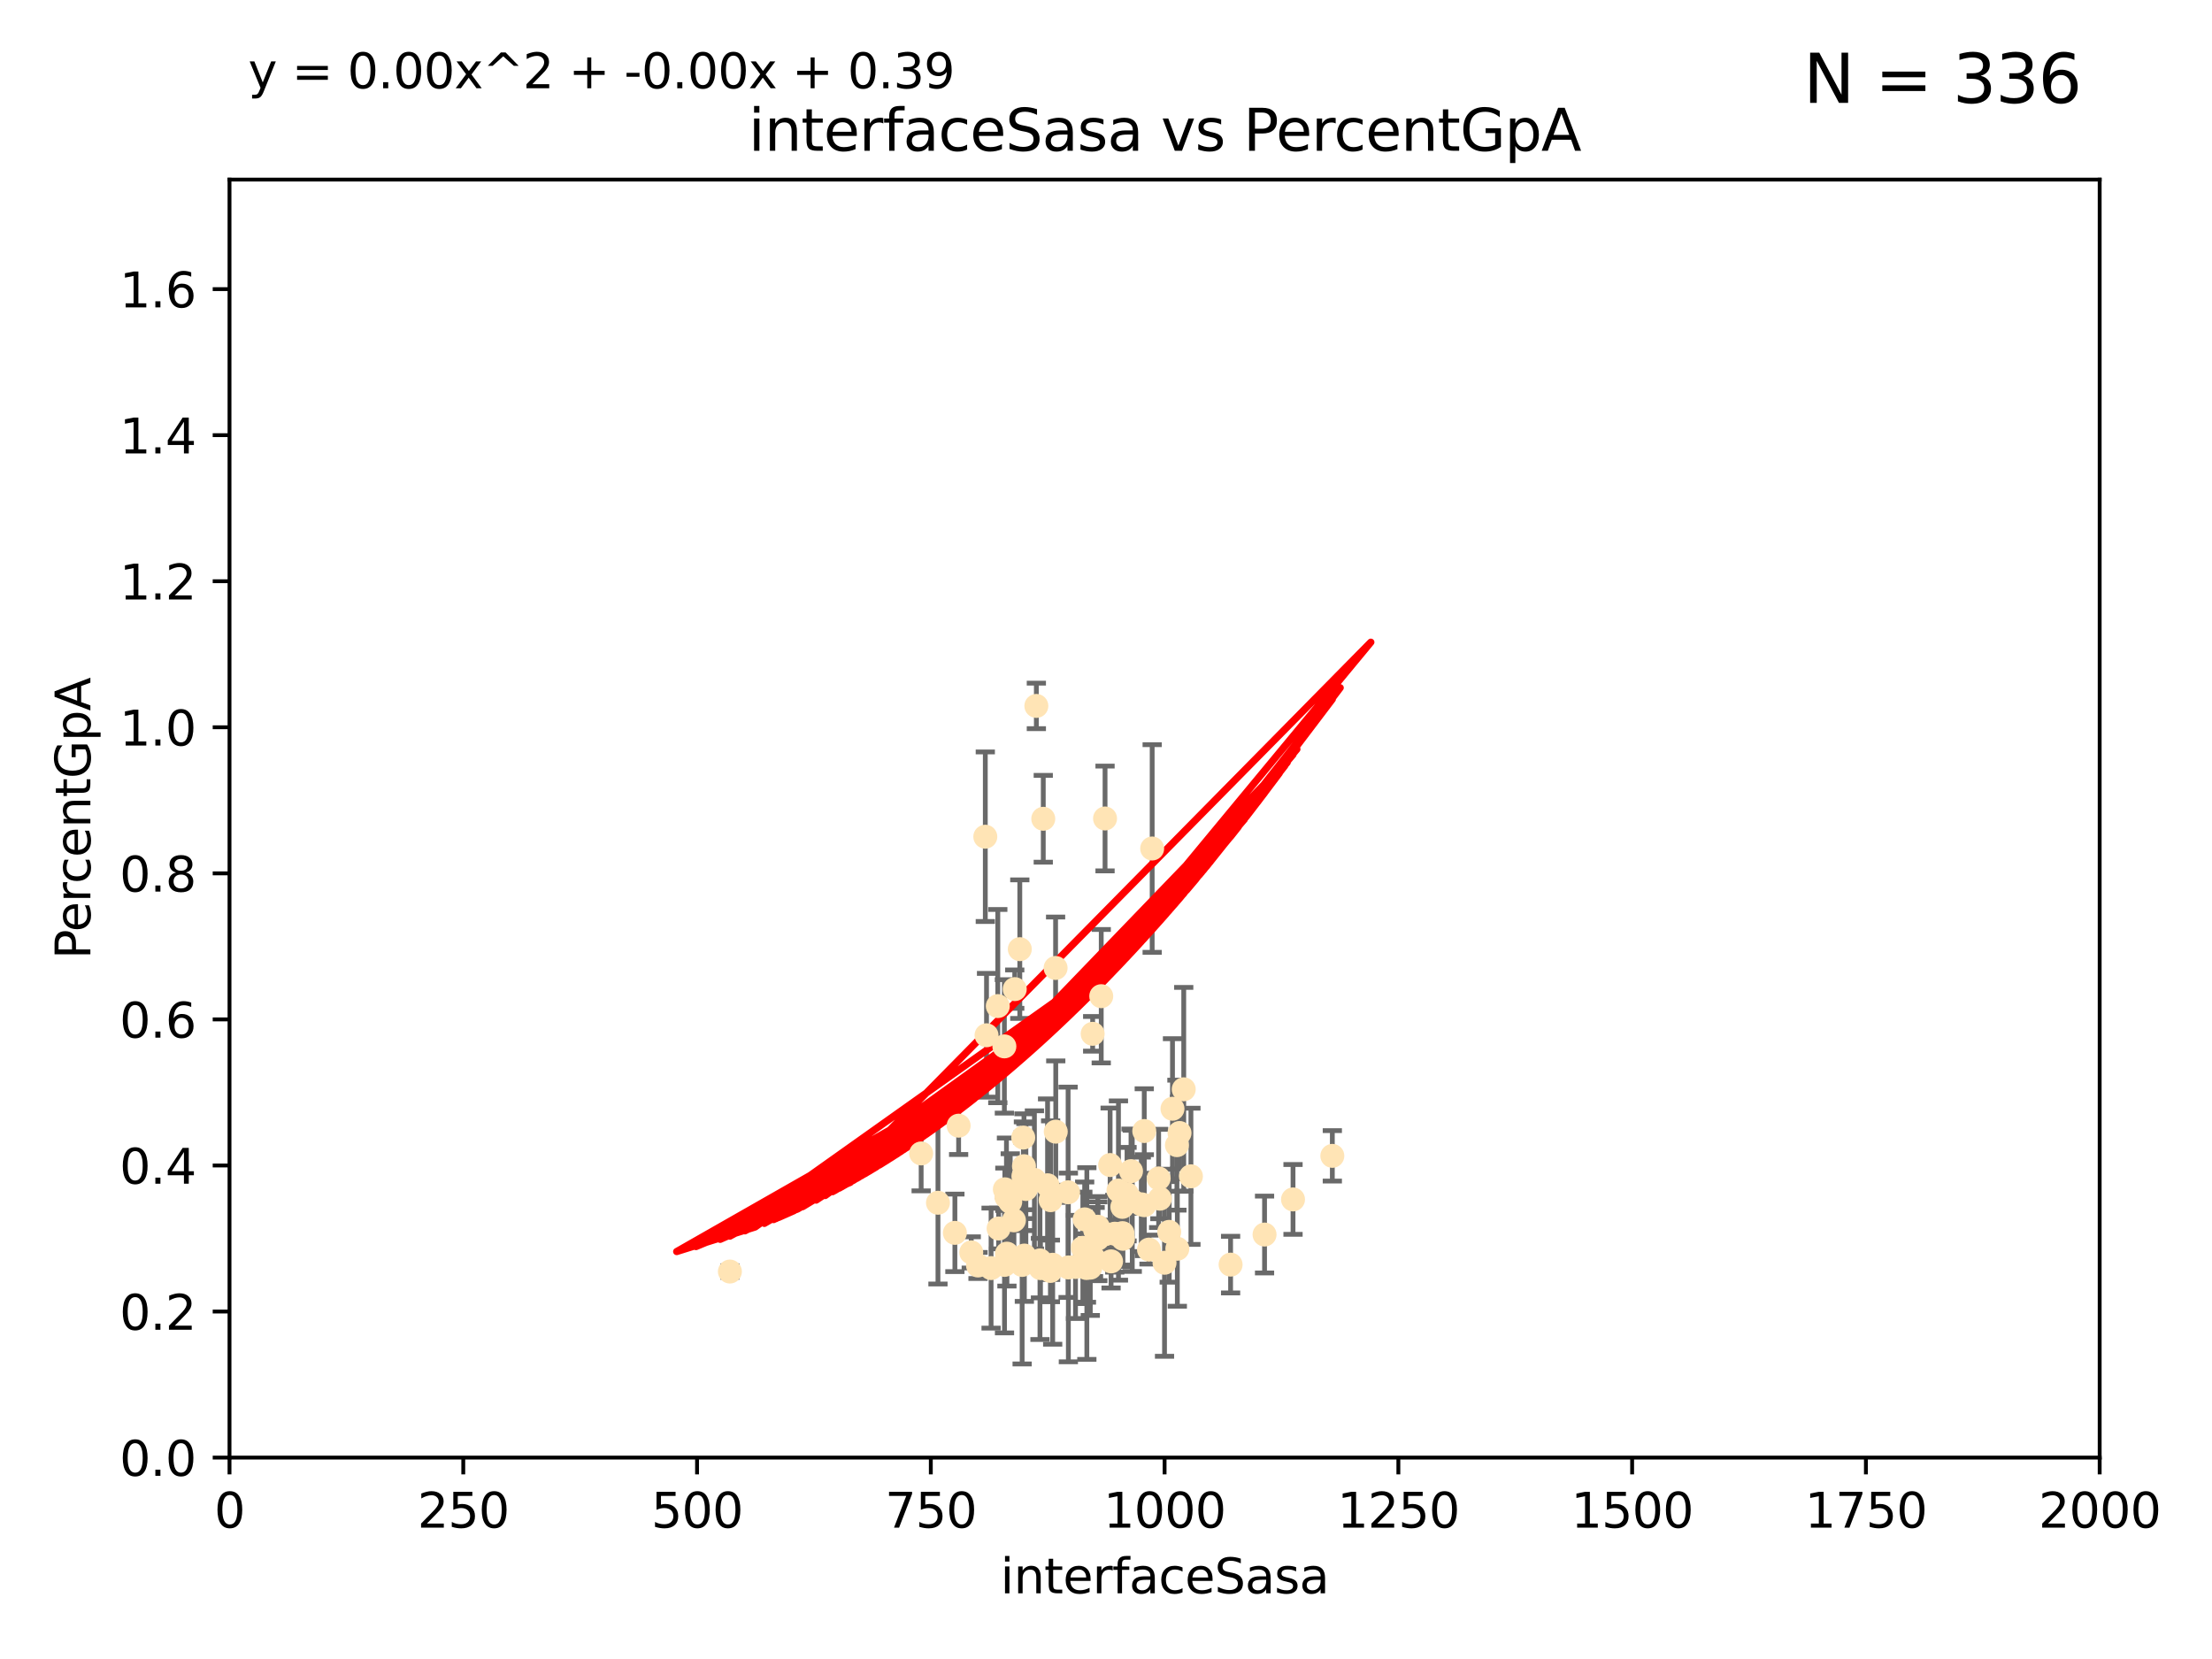 <?xml version="1.0" encoding="utf-8" standalone="no"?>
<!DOCTYPE svg PUBLIC "-//W3C//DTD SVG 1.1//EN"
  "http://www.w3.org/Graphics/SVG/1.1/DTD/svg11.dtd">
<svg xmlns:xlink="http://www.w3.org/1999/xlink" width="460.8pt" height="345.6pt" viewBox="0 0 460.8 345.6" xmlns="http://www.w3.org/2000/svg" version="1.1">
 <defs>
  <style type="text/css">*{stroke-linejoin: round; stroke-linecap: butt}</style>
 </defs>
 <g id="figure_1">
  <g id="patch_1">
   <path d="M 0 345.6 
L 460.8 345.6 
L 460.8 0 
L 0 0 
z
" style="fill: #ffffff"/>
  </g>
  <g id="axes_1">
   <g id="patch_2">
    <path d="M 47.81 303.64 
L 437.4 303.64 
L 437.4 37.411 
L 47.81 37.411 
z
" style="fill: #ffffff"/>
   </g>
   <g id="PathCollection_1">
    <defs>
     <path id="me7258830d7" d="M 0 1.118 
C 0.297 1.118 0.581 1 0.791 0.791 
C 1 0.581 1.118 0.297 1.118 0 
C 1.118 -0.297 1 -0.581 0.791 -0.791 
C 0.581 -1 0.297 -1.118 0 -1.118 
C -0.297 -1.118 -0.581 -1 -0.791 -0.791 
C -1 -0.581 -1.118 -0.297 -1.118 0 
C -1.118 0.297 -1 0.581 -0.791 0.791 
C -0.581 1 -0.297 1.118 0 1.118 
z
" style="stroke: #ffe4b5"/>
    </defs>
    <g clip-path="url(#p532489a184)">
     <use xlink:href="#me7258830d7" x="245.718" y="236.024" style="fill: #ffe4b5; stroke: #ffe4b5"/>
     <use xlink:href="#me7258830d7" x="241.623" y="249.706" style="fill: #ffe4b5; stroke: #ffe4b5"/>
     <use xlink:href="#me7258830d7" x="277.549" y="240.787" style="fill: #ffe4b5; stroke: #ffe4b5"/>
     <use xlink:href="#me7258830d7" x="215.891" y="147.056" style="fill: #ffe4b5; stroke: #ffe4b5"/>
     <use xlink:href="#me7258830d7" x="245.174" y="238.556" style="fill: #ffe4b5; stroke: #ffe4b5"/>
     <use xlink:href="#me7258830d7" x="217.332" y="170.567" style="fill: #ffe4b5; stroke: #ffe4b5"/>
     <use xlink:href="#me7258830d7" x="212.443" y="197.729" style="fill: #ffe4b5; stroke: #ffe4b5"/>
     <use xlink:href="#me7258830d7" x="240.018" y="176.757" style="fill: #ffe4b5; stroke: #ffe4b5"/>
     <use xlink:href="#me7258830d7" x="241.368" y="245.488" style="fill: #ffe4b5; stroke: #ffe4b5"/>
     <use xlink:href="#me7258830d7" x="225.576" y="259.945" style="fill: #ffe4b5; stroke: #ffe4b5"/>
     <use xlink:href="#me7258830d7" x="213.394" y="261.555" style="fill: #ffe4b5; stroke: #ffe4b5"/>
     <use xlink:href="#me7258830d7" x="233.829" y="256.883" style="fill: #ffe4b5; stroke: #ffe4b5"/>
     <use xlink:href="#me7258830d7" x="213.31" y="242.941" style="fill: #ffe4b5; stroke: #ffe4b5"/>
     <use xlink:href="#me7258830d7" x="263.429" y="257.179" style="fill: #ffe4b5; stroke: #ffe4b5"/>
     <use xlink:href="#me7258830d7" x="210.452" y="250.368" style="fill: #ffe4b5; stroke: #ffe4b5"/>
     <use xlink:href="#me7258830d7" x="227.621" y="215.363" style="fill: #ffe4b5; stroke: #ffe4b5"/>
     <use xlink:href="#me7258830d7" x="207.861" y="209.587" style="fill: #ffe4b5; stroke: #ffe4b5"/>
     <use xlink:href="#me7258830d7" x="218.863" y="250.018" style="fill: #ffe4b5; stroke: #ffe4b5"/>
     <use xlink:href="#me7258830d7" x="205.512" y="215.664" style="fill: #ffe4b5; stroke: #ffe4b5"/>
     <use xlink:href="#me7258830d7" x="206.461" y="264.167" style="fill: #ffe4b5; stroke: #ffe4b5"/>
     <use xlink:href="#me7258830d7" x="243.569" y="256.619" style="fill: #ffe4b5; stroke: #ffe4b5"/>
     <use xlink:href="#me7258830d7" x="228.695" y="255.55" style="fill: #ffe4b5; stroke: #ffe4b5"/>
     <use xlink:href="#me7258830d7" x="219.9" y="201.644" style="fill: #ffe4b5; stroke: #ffe4b5"/>
     <use xlink:href="#me7258830d7" x="222.506" y="248.374" style="fill: #ffe4b5; stroke: #ffe4b5"/>
     <use xlink:href="#me7258830d7" x="211.22" y="254.217" style="fill: #ffe4b5; stroke: #ffe4b5"/>
     <use xlink:href="#me7258830d7" x="235.873" y="250.156" style="fill: #ffe4b5; stroke: #ffe4b5"/>
     <use xlink:href="#me7258830d7" x="245.26" y="260.133" style="fill: #ffe4b5; stroke: #ffe4b5"/>
     <use xlink:href="#me7258830d7" x="234.782" y="248.766" style="fill: #ffe4b5; stroke: #ffe4b5"/>
     <use xlink:href="#me7258830d7" x="225.956" y="254.013" style="fill: #ffe4b5; stroke: #ffe4b5"/>
     <use xlink:href="#me7258830d7" x="242.591" y="263.055" style="fill: #ffe4b5; stroke: #ffe4b5"/>
     <use xlink:href="#me7258830d7" x="215.488" y="245.794" style="fill: #ffe4b5; stroke: #ffe4b5"/>
     <use xlink:href="#me7258830d7" x="152.051" y="264.885" style="fill: #ffe4b5; stroke: #ffe4b5"/>
     <use xlink:href="#me7258830d7" x="216.645" y="262.566" style="fill: #ffe4b5; stroke: #ffe4b5"/>
     <use xlink:href="#me7258830d7" x="239.356" y="260.314" style="fill: #ffe4b5; stroke: #ffe4b5"/>
     <use xlink:href="#me7258830d7" x="195.396" y="250.558" style="fill: #ffe4b5; stroke: #ffe4b5"/>
     <use xlink:href="#me7258830d7" x="199.699" y="234.499" style="fill: #ffe4b5; stroke: #ffe4b5"/>
     <use xlink:href="#me7258830d7" x="213.711" y="247.693" style="fill: #ffe4b5; stroke: #ffe4b5"/>
     <use xlink:href="#me7258830d7" x="209.763" y="261.159" style="fill: #ffe4b5; stroke: #ffe4b5"/>
     <use xlink:href="#me7258830d7" x="256.356" y="263.443" style="fill: #ffe4b5; stroke: #ffe4b5"/>
     <use xlink:href="#me7258830d7" x="209.663" y="249.368" style="fill: #ffe4b5; stroke: #ffe4b5"/>
     <use xlink:href="#me7258830d7" x="218.819" y="264.76" style="fill: #ffe4b5; stroke: #ffe4b5"/>
     <use xlink:href="#me7258830d7" x="230.304" y="257.072" style="fill: #ffe4b5; stroke: #ffe4b5"/>
     <use xlink:href="#me7258830d7" x="248.092" y="245.048" style="fill: #ffe4b5; stroke: #ffe4b5"/>
     <use xlink:href="#me7258830d7" x="213.16" y="236.977" style="fill: #ffe4b5; stroke: #ffe4b5"/>
     <use xlink:href="#me7258830d7" x="238.37" y="235.615" style="fill: #ffe4b5; stroke: #ffe4b5"/>
     <use xlink:href="#me7258830d7" x="212.93" y="263.511" style="fill: #ffe4b5; stroke: #ffe4b5"/>
     <use xlink:href="#me7258830d7" x="227.125" y="264.074" style="fill: #ffe4b5; stroke: #ffe4b5"/>
     <use xlink:href="#me7258830d7" x="244.251" y="230.974" style="fill: #ffe4b5; stroke: #ffe4b5"/>
     <use xlink:href="#me7258830d7" x="209.229" y="217.98" style="fill: #ffe4b5; stroke: #ffe4b5"/>
     <use xlink:href="#me7258830d7" x="203.738" y="263.623" style="fill: #ffe4b5; stroke: #ffe4b5"/>
     <use xlink:href="#me7258830d7" x="246.594" y="226.92" style="fill: #ffe4b5; stroke: #ffe4b5"/>
     <use xlink:href="#me7258830d7" x="226.326" y="264.148" style="fill: #ffe4b5; stroke: #ffe4b5"/>
     <use xlink:href="#me7258830d7" x="229.408" y="207.524" style="fill: #ffe4b5; stroke: #ffe4b5"/>
     <use xlink:href="#me7258830d7" x="233.806" y="251.412" style="fill: #ffe4b5; stroke: #ffe4b5"/>
     <use xlink:href="#me7258830d7" x="222.561" y="264.031" style="fill: #ffe4b5; stroke: #ffe4b5"/>
     <use xlink:href="#me7258830d7" x="211.391" y="206.053" style="fill: #ffe4b5; stroke: #ffe4b5"/>
     <use xlink:href="#me7258830d7" x="269.36" y="249.862" style="fill: #ffe4b5; stroke: #ffe4b5"/>
     <use xlink:href="#me7258830d7" x="224.047" y="263.927" style="fill: #ffe4b5; stroke: #ffe4b5"/>
     <use xlink:href="#me7258830d7" x="235.612" y="243.97" style="fill: #ffe4b5; stroke: #ffe4b5"/>
     <use xlink:href="#me7258830d7" x="205.257" y="174.301" style="fill: #ffe4b5; stroke: #ffe4b5"/>
     <use xlink:href="#me7258830d7" x="237.753" y="250.882" style="fill: #ffe4b5; stroke: #ffe4b5"/>
     <use xlink:href="#me7258830d7" x="227.801" y="262.072" style="fill: #ffe4b5; stroke: #ffe4b5"/>
     <use xlink:href="#me7258830d7" x="228.693" y="258.03" style="fill: #ffe4b5; stroke: #ffe4b5"/>
     <use xlink:href="#me7258830d7" x="216.746" y="264.173" style="fill: #ffe4b5; stroke: #ffe4b5"/>
     <use xlink:href="#me7258830d7" x="219.935" y="235.745" style="fill: #ffe4b5; stroke: #ffe4b5"/>
     <use xlink:href="#me7258830d7" x="202.329" y="260.898" style="fill: #ffe4b5; stroke: #ffe4b5"/>
     <use xlink:href="#me7258830d7" x="232.224" y="257.002" style="fill: #ffe4b5; stroke: #ffe4b5"/>
     <use xlink:href="#me7258830d7" x="233.923" y="258.061" style="fill: #ffe4b5; stroke: #ffe4b5"/>
     <use xlink:href="#me7258830d7" x="231.457" y="262.765" style="fill: #ffe4b5; stroke: #ffe4b5"/>
     <use xlink:href="#me7258830d7" x="219.294" y="263.471" style="fill: #ffe4b5; stroke: #ffe4b5"/>
     <use xlink:href="#me7258830d7" x="209.328" y="247.753" style="fill: #ffe4b5; stroke: #ffe4b5"/>
     <use xlink:href="#me7258830d7" x="208.029" y="255.921" style="fill: #ffe4b5; stroke: #ffe4b5"/>
     <use xlink:href="#me7258830d7" x="198.922" y="256.829" style="fill: #ffe4b5; stroke: #ffe4b5"/>
     <use xlink:href="#me7258830d7" x="209.256" y="263.501" style="fill: #ffe4b5; stroke: #ffe4b5"/>
     <use xlink:href="#me7258830d7" x="226.41" y="263.219" style="fill: #ffe4b5; stroke: #ffe4b5"/>
     <use xlink:href="#me7258830d7" x="218.226" y="246.911" style="fill: #ffe4b5; stroke: #ffe4b5"/>
     <use xlink:href="#me7258830d7" x="191.894" y="240.283" style="fill: #ffe4b5; stroke: #ffe4b5"/>
     <use xlink:href="#me7258830d7" x="232.996" y="248.009" style="fill: #ffe4b5; stroke: #ffe4b5"/>
     <use xlink:href="#me7258830d7" x="230.202" y="170.505" style="fill: #ffe4b5; stroke: #ffe4b5"/>
     <use xlink:href="#me7258830d7" x="228.138" y="256.25" style="fill: #ffe4b5; stroke: #ffe4b5"/>
     <use xlink:href="#me7258830d7" x="238.38" y="251.06" style="fill: #ffe4b5; stroke: #ffe4b5"/>
     <use xlink:href="#me7258830d7" x="231.26" y="242.696" style="fill: #ffe4b5; stroke: #ffe4b5"/>
     <use xlink:href="#me7258830d7" x="213.195" y="245.033" style="fill: #ffe4b5; stroke: #ffe4b5"/>
    </g>
   </g>
   <g id="matplotlib.axis_1">
    <g id="xtick_1">
     <g id="line2d_1">
      <defs>
       <path id="mb485402c1e" d="M 0 0 
L 0 3.5 
" style="stroke: #000000; stroke-width: 0.8"/>
      </defs>
      <g>
       <use xlink:href="#mb485402c1e" x="47.81" y="303.64" style="stroke: #000000; stroke-width: 0.8"/>
      </g>
     </g>
     <g id="text_1">
      <!-- 0 -->
      <g transform="translate(44.629 318.238)scale(0.1 -0.1)">
       <defs>
        <path id="DejaVuSans-30" d="M 2034 4250 
Q 1547 4250 1301 3770 
Q 1056 3291 1056 2328 
Q 1056 1369 1301 889 
Q 1547 409 2034 409 
Q 2525 409 2770 889 
Q 3016 1369 3016 2328 
Q 3016 3291 2770 3770 
Q 2525 4250 2034 4250 
z
M 2034 4750 
Q 2819 4750 3233 4129 
Q 3647 3509 3647 2328 
Q 3647 1150 3233 529 
Q 2819 -91 2034 -91 
Q 1250 -91 836 529 
Q 422 1150 422 2328 
Q 422 3509 836 4129 
Q 1250 4750 2034 4750 
z
" transform="scale(0.016)"/>
       </defs>
       <use xlink:href="#DejaVuSans-30"/>
      </g>
     </g>
    </g>
    <g id="xtick_2">
     <g id="line2d_2">
      <g>
       <use xlink:href="#mb485402c1e" x="96.509" y="303.64" style="stroke: #000000; stroke-width: 0.8"/>
      </g>
     </g>
     <g id="text_2">
      <!-- 250 -->
      <g transform="translate(86.965 318.238)scale(0.1 -0.1)">
       <defs>
        <path id="DejaVuSans-32" d="M 1228 531 
L 3431 531 
L 3431 0 
L 469 0 
L 469 531 
Q 828 903 1448 1529 
Q 2069 2156 2228 2338 
Q 2531 2678 2651 2914 
Q 2772 3150 2772 3378 
Q 2772 3750 2511 3984 
Q 2250 4219 1831 4219 
Q 1534 4219 1204 4116 
Q 875 4013 500 3803 
L 500 4441 
Q 881 4594 1212 4672 
Q 1544 4750 1819 4750 
Q 2544 4750 2975 4387 
Q 3406 4025 3406 3419 
Q 3406 3131 3298 2873 
Q 3191 2616 2906 2266 
Q 2828 2175 2409 1742 
Q 1991 1309 1228 531 
z
" transform="scale(0.016)"/>
        <path id="DejaVuSans-35" d="M 691 4666 
L 3169 4666 
L 3169 4134 
L 1269 4134 
L 1269 2991 
Q 1406 3038 1543 3061 
Q 1681 3084 1819 3084 
Q 2600 3084 3056 2656 
Q 3513 2228 3513 1497 
Q 3513 744 3044 326 
Q 2575 -91 1722 -91 
Q 1428 -91 1123 -41 
Q 819 9 494 109 
L 494 744 
Q 775 591 1075 516 
Q 1375 441 1709 441 
Q 2250 441 2565 725 
Q 2881 1009 2881 1497 
Q 2881 1984 2565 2268 
Q 2250 2553 1709 2553 
Q 1456 2553 1204 2497 
Q 953 2441 691 2322 
L 691 4666 
z
" transform="scale(0.016)"/>
       </defs>
       <use xlink:href="#DejaVuSans-32"/>
       <use xlink:href="#DejaVuSans-35" x="63.623"/>
       <use xlink:href="#DejaVuSans-30" x="127.246"/>
      </g>
     </g>
    </g>
    <g id="xtick_3">
     <g id="line2d_3">
      <g>
       <use xlink:href="#mb485402c1e" x="145.208" y="303.64" style="stroke: #000000; stroke-width: 0.8"/>
      </g>
     </g>
     <g id="text_3">
      <!-- 500 -->
      <g transform="translate(135.664 318.238)scale(0.1 -0.1)">
       <use xlink:href="#DejaVuSans-35"/>
       <use xlink:href="#DejaVuSans-30" x="63.623"/>
       <use xlink:href="#DejaVuSans-30" x="127.246"/>
      </g>
     </g>
    </g>
    <g id="xtick_4">
     <g id="line2d_4">
      <g>
       <use xlink:href="#mb485402c1e" x="193.906" y="303.64" style="stroke: #000000; stroke-width: 0.8"/>
      </g>
     </g>
     <g id="text_4">
      <!-- 750 -->
      <g transform="translate(184.363 318.238)scale(0.1 -0.1)">
       <defs>
        <path id="DejaVuSans-37" d="M 525 4666 
L 3525 4666 
L 3525 4397 
L 1831 0 
L 1172 0 
L 2766 4134 
L 525 4134 
L 525 4666 
z
" transform="scale(0.016)"/>
       </defs>
       <use xlink:href="#DejaVuSans-37"/>
       <use xlink:href="#DejaVuSans-35" x="63.623"/>
       <use xlink:href="#DejaVuSans-30" x="127.246"/>
      </g>
     </g>
    </g>
    <g id="xtick_5">
     <g id="line2d_5">
      <g>
       <use xlink:href="#mb485402c1e" x="242.605" y="303.64" style="stroke: #000000; stroke-width: 0.8"/>
      </g>
     </g>
     <g id="text_5">
      <!-- 1000 -->
      <g transform="translate(229.88 318.238)scale(0.1 -0.1)">
       <defs>
        <path id="DejaVuSans-31" d="M 794 531 
L 1825 531 
L 1825 4091 
L 703 3866 
L 703 4441 
L 1819 4666 
L 2450 4666 
L 2450 531 
L 3481 531 
L 3481 0 
L 794 0 
L 794 531 
z
" transform="scale(0.016)"/>
       </defs>
       <use xlink:href="#DejaVuSans-31"/>
       <use xlink:href="#DejaVuSans-30" x="63.623"/>
       <use xlink:href="#DejaVuSans-30" x="127.246"/>
       <use xlink:href="#DejaVuSans-30" x="190.869"/>
      </g>
     </g>
    </g>
    <g id="xtick_6">
     <g id="line2d_6">
      <g>
       <use xlink:href="#mb485402c1e" x="291.304" y="303.64" style="stroke: #000000; stroke-width: 0.8"/>
      </g>
     </g>
     <g id="text_6">
      <!-- 1250 -->
      <g transform="translate(278.579 318.238)scale(0.1 -0.1)">
       <use xlink:href="#DejaVuSans-31"/>
       <use xlink:href="#DejaVuSans-32" x="63.623"/>
       <use xlink:href="#DejaVuSans-35" x="127.246"/>
       <use xlink:href="#DejaVuSans-30" x="190.869"/>
      </g>
     </g>
    </g>
    <g id="xtick_7">
     <g id="line2d_7">
      <g>
       <use xlink:href="#mb485402c1e" x="340.002" y="303.64" style="stroke: #000000; stroke-width: 0.8"/>
      </g>
     </g>
     <g id="text_7">
      <!-- 1500 -->
      <g transform="translate(327.277 318.238)scale(0.1 -0.1)">
       <use xlink:href="#DejaVuSans-31"/>
       <use xlink:href="#DejaVuSans-35" x="63.623"/>
       <use xlink:href="#DejaVuSans-30" x="127.246"/>
       <use xlink:href="#DejaVuSans-30" x="190.869"/>
      </g>
     </g>
    </g>
    <g id="xtick_8">
     <g id="line2d_8">
      <g>
       <use xlink:href="#mb485402c1e" x="388.701" y="303.64" style="stroke: #000000; stroke-width: 0.8"/>
      </g>
     </g>
     <g id="text_8">
      <!-- 1750 -->
      <g transform="translate(375.976 318.238)scale(0.1 -0.1)">
       <use xlink:href="#DejaVuSans-31"/>
       <use xlink:href="#DejaVuSans-37" x="63.623"/>
       <use xlink:href="#DejaVuSans-35" x="127.246"/>
       <use xlink:href="#DejaVuSans-30" x="190.869"/>
      </g>
     </g>
    </g>
    <g id="xtick_9">
     <g id="line2d_9">
      <g>
       <use xlink:href="#mb485402c1e" x="437.4" y="303.64" style="stroke: #000000; stroke-width: 0.8"/>
      </g>
     </g>
     <g id="text_9">
      <!-- 2000 -->
      <g transform="translate(424.675 318.238)scale(0.1 -0.1)">
       <use xlink:href="#DejaVuSans-32"/>
       <use xlink:href="#DejaVuSans-30" x="63.623"/>
       <use xlink:href="#DejaVuSans-30" x="127.246"/>
       <use xlink:href="#DejaVuSans-30" x="190.869"/>
      </g>
     </g>
    </g>
    <g id="text_10">
     <!-- interfaceSasa -->
     <g transform="translate(208.398 331.917)scale(0.1 -0.1)">
      <defs>
       <path id="DejaVuSans-69" d="M 603 3500 
L 1178 3500 
L 1178 0 
L 603 0 
L 603 3500 
z
M 603 4863 
L 1178 4863 
L 1178 4134 
L 603 4134 
L 603 4863 
z
" transform="scale(0.016)"/>
       <path id="DejaVuSans-6e" d="M 3513 2113 
L 3513 0 
L 2938 0 
L 2938 2094 
Q 2938 2591 2744 2837 
Q 2550 3084 2163 3084 
Q 1697 3084 1428 2787 
Q 1159 2491 1159 1978 
L 1159 0 
L 581 0 
L 581 3500 
L 1159 3500 
L 1159 2956 
Q 1366 3272 1645 3428 
Q 1925 3584 2291 3584 
Q 2894 3584 3203 3211 
Q 3513 2838 3513 2113 
z
" transform="scale(0.016)"/>
       <path id="DejaVuSans-74" d="M 1172 4494 
L 1172 3500 
L 2356 3500 
L 2356 3053 
L 1172 3053 
L 1172 1153 
Q 1172 725 1289 603 
Q 1406 481 1766 481 
L 2356 481 
L 2356 0 
L 1766 0 
Q 1100 0 847 248 
Q 594 497 594 1153 
L 594 3053 
L 172 3053 
L 172 3500 
L 594 3500 
L 594 4494 
L 1172 4494 
z
" transform="scale(0.016)"/>
       <path id="DejaVuSans-65" d="M 3597 1894 
L 3597 1613 
L 953 1613 
Q 991 1019 1311 708 
Q 1631 397 2203 397 
Q 2534 397 2845 478 
Q 3156 559 3463 722 
L 3463 178 
Q 3153 47 2828 -22 
Q 2503 -91 2169 -91 
Q 1331 -91 842 396 
Q 353 884 353 1716 
Q 353 2575 817 3079 
Q 1281 3584 2069 3584 
Q 2775 3584 3186 3129 
Q 3597 2675 3597 1894 
z
M 3022 2063 
Q 3016 2534 2758 2815 
Q 2500 3097 2075 3097 
Q 1594 3097 1305 2825 
Q 1016 2553 972 2059 
L 3022 2063 
z
" transform="scale(0.016)"/>
       <path id="DejaVuSans-72" d="M 2631 2963 
Q 2534 3019 2420 3045 
Q 2306 3072 2169 3072 
Q 1681 3072 1420 2755 
Q 1159 2438 1159 1844 
L 1159 0 
L 581 0 
L 581 3500 
L 1159 3500 
L 1159 2956 
Q 1341 3275 1631 3429 
Q 1922 3584 2338 3584 
Q 2397 3584 2469 3576 
Q 2541 3569 2628 3553 
L 2631 2963 
z
" transform="scale(0.016)"/>
       <path id="DejaVuSans-66" d="M 2375 4863 
L 2375 4384 
L 1825 4384 
Q 1516 4384 1395 4259 
Q 1275 4134 1275 3809 
L 1275 3500 
L 2222 3500 
L 2222 3053 
L 1275 3053 
L 1275 0 
L 697 0 
L 697 3053 
L 147 3053 
L 147 3500 
L 697 3500 
L 697 3744 
Q 697 4328 969 4595 
Q 1241 4863 1831 4863 
L 2375 4863 
z
" transform="scale(0.016)"/>
       <path id="DejaVuSans-61" d="M 2194 1759 
Q 1497 1759 1228 1600 
Q 959 1441 959 1056 
Q 959 750 1161 570 
Q 1363 391 1709 391 
Q 2188 391 2477 730 
Q 2766 1069 2766 1631 
L 2766 1759 
L 2194 1759 
z
M 3341 1997 
L 3341 0 
L 2766 0 
L 2766 531 
Q 2569 213 2275 61 
Q 1981 -91 1556 -91 
Q 1019 -91 701 211 
Q 384 513 384 1019 
Q 384 1609 779 1909 
Q 1175 2209 1959 2209 
L 2766 2209 
L 2766 2266 
Q 2766 2663 2505 2880 
Q 2244 3097 1772 3097 
Q 1472 3097 1187 3025 
Q 903 2953 641 2809 
L 641 3341 
Q 956 3463 1253 3523 
Q 1550 3584 1831 3584 
Q 2591 3584 2966 3190 
Q 3341 2797 3341 1997 
z
" transform="scale(0.016)"/>
       <path id="DejaVuSans-63" d="M 3122 3366 
L 3122 2828 
Q 2878 2963 2633 3030 
Q 2388 3097 2138 3097 
Q 1578 3097 1268 2742 
Q 959 2388 959 1747 
Q 959 1106 1268 751 
Q 1578 397 2138 397 
Q 2388 397 2633 464 
Q 2878 531 3122 666 
L 3122 134 
Q 2881 22 2623 -34 
Q 2366 -91 2075 -91 
Q 1284 -91 818 406 
Q 353 903 353 1747 
Q 353 2603 823 3093 
Q 1294 3584 2113 3584 
Q 2378 3584 2631 3529 
Q 2884 3475 3122 3366 
z
" transform="scale(0.016)"/>
       <path id="DejaVuSans-53" d="M 3425 4513 
L 3425 3897 
Q 3066 4069 2747 4153 
Q 2428 4238 2131 4238 
Q 1616 4238 1336 4038 
Q 1056 3838 1056 3469 
Q 1056 3159 1242 3001 
Q 1428 2844 1947 2747 
L 2328 2669 
Q 3034 2534 3370 2195 
Q 3706 1856 3706 1288 
Q 3706 609 3251 259 
Q 2797 -91 1919 -91 
Q 1588 -91 1214 -16 
Q 841 59 441 206 
L 441 856 
Q 825 641 1194 531 
Q 1563 422 1919 422 
Q 2459 422 2753 634 
Q 3047 847 3047 1241 
Q 3047 1584 2836 1778 
Q 2625 1972 2144 2069 
L 1759 2144 
Q 1053 2284 737 2584 
Q 422 2884 422 3419 
Q 422 4038 858 4394 
Q 1294 4750 2059 4750 
Q 2388 4750 2728 4690 
Q 3069 4631 3425 4513 
z
" transform="scale(0.016)"/>
       <path id="DejaVuSans-73" d="M 2834 3397 
L 2834 2853 
Q 2591 2978 2328 3040 
Q 2066 3103 1784 3103 
Q 1356 3103 1142 2972 
Q 928 2841 928 2578 
Q 928 2378 1081 2264 
Q 1234 2150 1697 2047 
L 1894 2003 
Q 2506 1872 2764 1633 
Q 3022 1394 3022 966 
Q 3022 478 2636 193 
Q 2250 -91 1575 -91 
Q 1294 -91 989 -36 
Q 684 19 347 128 
L 347 722 
Q 666 556 975 473 
Q 1284 391 1588 391 
Q 1994 391 2212 530 
Q 2431 669 2431 922 
Q 2431 1156 2273 1281 
Q 2116 1406 1581 1522 
L 1381 1569 
Q 847 1681 609 1914 
Q 372 2147 372 2553 
Q 372 3047 722 3315 
Q 1072 3584 1716 3584 
Q 2034 3584 2315 3537 
Q 2597 3491 2834 3397 
z
" transform="scale(0.016)"/>
      </defs>
      <use xlink:href="#DejaVuSans-69"/>
      <use xlink:href="#DejaVuSans-6e" x="27.783"/>
      <use xlink:href="#DejaVuSans-74" x="91.162"/>
      <use xlink:href="#DejaVuSans-65" x="130.371"/>
      <use xlink:href="#DejaVuSans-72" x="191.895"/>
      <use xlink:href="#DejaVuSans-66" x="233.008"/>
      <use xlink:href="#DejaVuSans-61" x="268.213"/>
      <use xlink:href="#DejaVuSans-63" x="329.492"/>
      <use xlink:href="#DejaVuSans-65" x="384.473"/>
      <use xlink:href="#DejaVuSans-53" x="445.996"/>
      <use xlink:href="#DejaVuSans-61" x="509.473"/>
      <use xlink:href="#DejaVuSans-73" x="570.752"/>
      <use xlink:href="#DejaVuSans-61" x="622.852"/>
     </g>
    </g>
   </g>
   <g id="matplotlib.axis_2">
    <g id="ytick_1">
     <g id="line2d_10">
      <defs>
       <path id="m026dc8455d" d="M 0 0 
L -3.5 0 
" style="stroke: #000000; stroke-width: 0.8"/>
      </defs>
      <g>
       <use xlink:href="#m026dc8455d" x="47.81" y="303.64" style="stroke: #000000; stroke-width: 0.8"/>
      </g>
     </g>
     <g id="text_11">
      <!-- 0.0 -->
      <g transform="translate(24.907 307.439)scale(0.1 -0.1)">
       <defs>
        <path id="DejaVuSans-2e" d="M 684 794 
L 1344 794 
L 1344 0 
L 684 0 
L 684 794 
z
" transform="scale(0.016)"/>
       </defs>
       <use xlink:href="#DejaVuSans-30"/>
       <use xlink:href="#DejaVuSans-2e" x="63.623"/>
       <use xlink:href="#DejaVuSans-30" x="95.41"/>
      </g>
     </g>
    </g>
    <g id="ytick_2">
     <g id="line2d_11">
      <g>
       <use xlink:href="#m026dc8455d" x="47.81" y="273.214" style="stroke: #000000; stroke-width: 0.8"/>
      </g>
     </g>
     <g id="text_12">
      <!-- 0.2 -->
      <g transform="translate(24.907 277.013)scale(0.1 -0.1)">
       <use xlink:href="#DejaVuSans-30"/>
       <use xlink:href="#DejaVuSans-2e" x="63.623"/>
       <use xlink:href="#DejaVuSans-32" x="95.41"/>
      </g>
     </g>
    </g>
    <g id="ytick_3">
     <g id="line2d_12">
      <g>
       <use xlink:href="#m026dc8455d" x="47.81" y="242.788" style="stroke: #000000; stroke-width: 0.8"/>
      </g>
     </g>
     <g id="text_13">
      <!-- 0.4 -->
      <g transform="translate(24.907 246.587)scale(0.1 -0.1)">
       <defs>
        <path id="DejaVuSans-34" d="M 2419 4116 
L 825 1625 
L 2419 1625 
L 2419 4116 
z
M 2253 4666 
L 3047 4666 
L 3047 1625 
L 3713 1625 
L 3713 1100 
L 3047 1100 
L 3047 0 
L 2419 0 
L 2419 1100 
L 313 1100 
L 313 1709 
L 2253 4666 
z
" transform="scale(0.016)"/>
       </defs>
       <use xlink:href="#DejaVuSans-30"/>
       <use xlink:href="#DejaVuSans-2e" x="63.623"/>
       <use xlink:href="#DejaVuSans-34" x="95.41"/>
      </g>
     </g>
    </g>
    <g id="ytick_4">
     <g id="line2d_13">
      <g>
       <use xlink:href="#m026dc8455d" x="47.81" y="212.362" style="stroke: #000000; stroke-width: 0.8"/>
      </g>
     </g>
     <g id="text_14">
      <!-- 0.6 -->
      <g transform="translate(24.907 216.161)scale(0.1 -0.1)">
       <defs>
        <path id="DejaVuSans-36" d="M 2113 2584 
Q 1688 2584 1439 2293 
Q 1191 2003 1191 1497 
Q 1191 994 1439 701 
Q 1688 409 2113 409 
Q 2538 409 2786 701 
Q 3034 994 3034 1497 
Q 3034 2003 2786 2293 
Q 2538 2584 2113 2584 
z
M 3366 4563 
L 3366 3988 
Q 3128 4100 2886 4159 
Q 2644 4219 2406 4219 
Q 1781 4219 1451 3797 
Q 1122 3375 1075 2522 
Q 1259 2794 1537 2939 
Q 1816 3084 2150 3084 
Q 2853 3084 3261 2657 
Q 3669 2231 3669 1497 
Q 3669 778 3244 343 
Q 2819 -91 2113 -91 
Q 1303 -91 875 529 
Q 447 1150 447 2328 
Q 447 3434 972 4092 
Q 1497 4750 2381 4750 
Q 2619 4750 2861 4703 
Q 3103 4656 3366 4563 
z
" transform="scale(0.016)"/>
       </defs>
       <use xlink:href="#DejaVuSans-30"/>
       <use xlink:href="#DejaVuSans-2e" x="63.623"/>
       <use xlink:href="#DejaVuSans-36" x="95.41"/>
      </g>
     </g>
    </g>
    <g id="ytick_5">
     <g id="line2d_14">
      <g>
       <use xlink:href="#m026dc8455d" x="47.81" y="181.935" style="stroke: #000000; stroke-width: 0.8"/>
      </g>
     </g>
     <g id="text_15">
      <!-- 0.8 -->
      <g transform="translate(24.907 185.735)scale(0.1 -0.1)">
       <defs>
        <path id="DejaVuSans-38" d="M 2034 2216 
Q 1584 2216 1326 1975 
Q 1069 1734 1069 1313 
Q 1069 891 1326 650 
Q 1584 409 2034 409 
Q 2484 409 2743 651 
Q 3003 894 3003 1313 
Q 3003 1734 2745 1975 
Q 2488 2216 2034 2216 
z
M 1403 2484 
Q 997 2584 770 2862 
Q 544 3141 544 3541 
Q 544 4100 942 4425 
Q 1341 4750 2034 4750 
Q 2731 4750 3128 4425 
Q 3525 4100 3525 3541 
Q 3525 3141 3298 2862 
Q 3072 2584 2669 2484 
Q 3125 2378 3379 2068 
Q 3634 1759 3634 1313 
Q 3634 634 3220 271 
Q 2806 -91 2034 -91 
Q 1263 -91 848 271 
Q 434 634 434 1313 
Q 434 1759 690 2068 
Q 947 2378 1403 2484 
z
M 1172 3481 
Q 1172 3119 1398 2916 
Q 1625 2713 2034 2713 
Q 2441 2713 2670 2916 
Q 2900 3119 2900 3481 
Q 2900 3844 2670 4047 
Q 2441 4250 2034 4250 
Q 1625 4250 1398 4047 
Q 1172 3844 1172 3481 
z
" transform="scale(0.016)"/>
       </defs>
       <use xlink:href="#DejaVuSans-30"/>
       <use xlink:href="#DejaVuSans-2e" x="63.623"/>
       <use xlink:href="#DejaVuSans-38" x="95.41"/>
      </g>
     </g>
    </g>
    <g id="ytick_6">
     <g id="line2d_15">
      <g>
       <use xlink:href="#m026dc8455d" x="47.81" y="151.509" style="stroke: #000000; stroke-width: 0.8"/>
      </g>
     </g>
     <g id="text_16">
      <!-- 1.0 -->
      <g transform="translate(24.907 155.308)scale(0.1 -0.1)">
       <use xlink:href="#DejaVuSans-31"/>
       <use xlink:href="#DejaVuSans-2e" x="63.623"/>
       <use xlink:href="#DejaVuSans-30" x="95.41"/>
      </g>
     </g>
    </g>
    <g id="ytick_7">
     <g id="line2d_16">
      <g>
       <use xlink:href="#m026dc8455d" x="47.81" y="121.083" style="stroke: #000000; stroke-width: 0.8"/>
      </g>
     </g>
     <g id="text_17">
      <!-- 1.2 -->
      <g transform="translate(24.907 124.882)scale(0.1 -0.1)">
       <use xlink:href="#DejaVuSans-31"/>
       <use xlink:href="#DejaVuSans-2e" x="63.623"/>
       <use xlink:href="#DejaVuSans-32" x="95.41"/>
      </g>
     </g>
    </g>
    <g id="ytick_8">
     <g id="line2d_17">
      <g>
       <use xlink:href="#m026dc8455d" x="47.81" y="90.657" style="stroke: #000000; stroke-width: 0.8"/>
      </g>
     </g>
     <g id="text_18">
      <!-- 1.4 -->
      <g transform="translate(24.907 94.456)scale(0.1 -0.1)">
       <use xlink:href="#DejaVuSans-31"/>
       <use xlink:href="#DejaVuSans-2e" x="63.623"/>
       <use xlink:href="#DejaVuSans-34" x="95.41"/>
      </g>
     </g>
    </g>
    <g id="ytick_9">
     <g id="line2d_18">
      <g>
       <use xlink:href="#m026dc8455d" x="47.81" y="60.231" style="stroke: #000000; stroke-width: 0.8"/>
      </g>
     </g>
     <g id="text_19">
      <!-- 1.6 -->
      <g transform="translate(24.907 64.03)scale(0.1 -0.1)">
       <use xlink:href="#DejaVuSans-31"/>
       <use xlink:href="#DejaVuSans-2e" x="63.623"/>
       <use xlink:href="#DejaVuSans-36" x="95.41"/>
      </g>
     </g>
    </g>
    <g id="text_20">
     <!-- PercentGpA -->
     <g transform="translate(18.827 199.802)rotate(-90)scale(0.1 -0.1)">
      <defs>
       <path id="DejaVuSans-50" d="M 1259 4147 
L 1259 2394 
L 2053 2394 
Q 2494 2394 2734 2622 
Q 2975 2850 2975 3272 
Q 2975 3691 2734 3919 
Q 2494 4147 2053 4147 
L 1259 4147 
z
M 628 4666 
L 2053 4666 
Q 2838 4666 3239 4311 
Q 3641 3956 3641 3272 
Q 3641 2581 3239 2228 
Q 2838 1875 2053 1875 
L 1259 1875 
L 1259 0 
L 628 0 
L 628 4666 
z
" transform="scale(0.016)"/>
       <path id="DejaVuSans-47" d="M 3809 666 
L 3809 1919 
L 2778 1919 
L 2778 2438 
L 4434 2438 
L 4434 434 
Q 4069 175 3628 42 
Q 3188 -91 2688 -91 
Q 1594 -91 976 548 
Q 359 1188 359 2328 
Q 359 3472 976 4111 
Q 1594 4750 2688 4750 
Q 3144 4750 3555 4637 
Q 3966 4525 4313 4306 
L 4313 3634 
Q 3963 3931 3569 4081 
Q 3175 4231 2741 4231 
Q 1884 4231 1454 3753 
Q 1025 3275 1025 2328 
Q 1025 1384 1454 906 
Q 1884 428 2741 428 
Q 3075 428 3337 486 
Q 3600 544 3809 666 
z
" transform="scale(0.016)"/>
       <path id="DejaVuSans-70" d="M 1159 525 
L 1159 -1331 
L 581 -1331 
L 581 3500 
L 1159 3500 
L 1159 2969 
Q 1341 3281 1617 3432 
Q 1894 3584 2278 3584 
Q 2916 3584 3314 3078 
Q 3713 2572 3713 1747 
Q 3713 922 3314 415 
Q 2916 -91 2278 -91 
Q 1894 -91 1617 61 
Q 1341 213 1159 525 
z
M 3116 1747 
Q 3116 2381 2855 2742 
Q 2594 3103 2138 3103 
Q 1681 3103 1420 2742 
Q 1159 2381 1159 1747 
Q 1159 1113 1420 752 
Q 1681 391 2138 391 
Q 2594 391 2855 752 
Q 3116 1113 3116 1747 
z
" transform="scale(0.016)"/>
       <path id="DejaVuSans-41" d="M 2188 4044 
L 1331 1722 
L 3047 1722 
L 2188 4044 
z
M 1831 4666 
L 2547 4666 
L 4325 0 
L 3669 0 
L 3244 1197 
L 1141 1197 
L 716 0 
L 50 0 
L 1831 4666 
z
" transform="scale(0.016)"/>
      </defs>
      <use xlink:href="#DejaVuSans-50"/>
      <use xlink:href="#DejaVuSans-65" x="56.678"/>
      <use xlink:href="#DejaVuSans-72" x="118.201"/>
      <use xlink:href="#DejaVuSans-63" x="157.064"/>
      <use xlink:href="#DejaVuSans-65" x="212.045"/>
      <use xlink:href="#DejaVuSans-6e" x="273.568"/>
      <use xlink:href="#DejaVuSans-74" x="336.947"/>
      <use xlink:href="#DejaVuSans-47" x="376.156"/>
      <use xlink:href="#DejaVuSans-70" x="453.646"/>
      <use xlink:href="#DejaVuSans-41" x="517.123"/>
     </g>
    </g>
   </g>
   <g id="LineCollection_1">
    <path d="M 245.718 243.516 
L 245.718 228.533 
" clip-path="url(#p532489a184)" style="fill: none; stroke: #696969"/>
    <path d="M 241.623 253.883 
L 241.623 245.528 
" clip-path="url(#p532489a184)" style="fill: none; stroke: #696969"/>
    <path d="M 277.549 246.04 
L 277.549 235.533 
" clip-path="url(#p532489a184)" style="fill: none; stroke: #696969"/>
    <path d="M 215.891 151.794 
L 215.891 142.317 
" clip-path="url(#p532489a184)" style="fill: none; stroke: #696969"/>
    <path d="M 245.174 252.097 
L 245.174 225.016 
" clip-path="url(#p532489a184)" style="fill: none; stroke: #696969"/>
    <path d="M 217.332 179.609 
L 217.332 161.524 
" clip-path="url(#p532489a184)" style="fill: none; stroke: #696969"/>
    <path d="M 212.443 212.161 
L 212.443 183.297 
" clip-path="url(#p532489a184)" style="fill: none; stroke: #696969"/>
    <path d="M 240.018 198.388 
L 240.018 155.126 
" clip-path="url(#p532489a184)" style="fill: none; stroke: #696969"/>
    <path d="M 241.368 255.723 
L 241.368 235.252 
" clip-path="url(#p532489a184)" style="fill: none; stroke: #696969"/>
    <path d="M 225.576 271.552 
L 225.576 248.339 
" clip-path="url(#p532489a184)" style="fill: none; stroke: #696969"/>
    <path d="M 213.394 271.103 
L 213.394 252.008 
" clip-path="url(#p532489a184)" style="fill: none; stroke: #696969"/>
    <path d="M 233.829 263.541 
L 233.829 250.225 
" clip-path="url(#p532489a184)" style="fill: none; stroke: #696969"/>
    <path d="M 213.31 253.852 
L 213.31 232.031 
" clip-path="url(#p532489a184)" style="fill: none; stroke: #696969"/>
    <path d="M 263.429 265.185 
L 263.429 249.173 
" clip-path="url(#p532489a184)" style="fill: none; stroke: #696969"/>
    <path d="M 210.452 260.388 
L 210.452 240.349 
" clip-path="url(#p532489a184)" style="fill: none; stroke: #696969"/>
    <path d="M 227.621 218.973 
L 227.621 211.753 
" clip-path="url(#p532489a184)" style="fill: none; stroke: #696969"/>
    <path d="M 207.861 229.712 
L 207.861 189.461 
" clip-path="url(#p532489a184)" style="fill: none; stroke: #696969"/>
    <path d="M 218.863 266.539 
L 218.863 233.497 
" clip-path="url(#p532489a184)" style="fill: none; stroke: #696969"/>
    <path d="M 205.512 228.553 
L 205.512 202.775 
" clip-path="url(#p532489a184)" style="fill: none; stroke: #696969"/>
    <path d="M 206.461 276.667 
L 206.461 251.667 
" clip-path="url(#p532489a184)" style="fill: none; stroke: #696969"/>
    <path d="M 243.569 267.094 
L 243.569 246.145 
" clip-path="url(#p532489a184)" style="fill: none; stroke: #696969"/>
    <path d="M 228.695 260.728 
L 228.695 250.372 
" clip-path="url(#p532489a184)" style="fill: none; stroke: #696969"/>
    <path d="M 219.9 212.251 
L 219.9 191.038 
" clip-path="url(#p532489a184)" style="fill: none; stroke: #696969"/>
    <path d="M 222.506 270.281 
L 222.506 226.467 
" clip-path="url(#p532489a184)" style="fill: none; stroke: #696969"/>
    <path d="M 211.22 263.55 
L 211.22 244.884 
" clip-path="url(#p532489a184)" style="fill: none; stroke: #696969"/>
    <path d="M 235.873 264.859 
L 235.873 235.453 
" clip-path="url(#p532489a184)" style="fill: none; stroke: #696969"/>
    <path d="M 245.26 272.111 
L 245.26 248.155 
" clip-path="url(#p532489a184)" style="fill: none; stroke: #696969"/>
    <path d="M 234.782 258.504 
L 234.782 239.028 
" clip-path="url(#p532489a184)" style="fill: none; stroke: #696969"/>
    <path d="M 225.956 261.795 
L 225.956 246.231 
" clip-path="url(#p532489a184)" style="fill: none; stroke: #696969"/>
    <path d="M 242.591 282.539 
L 242.591 243.572 
" clip-path="url(#p532489a184)" style="fill: none; stroke: #696969"/>
    <path d="M 215.488 260.183 
L 215.488 231.405 
" clip-path="url(#p532489a184)" style="fill: none; stroke: #696969"/>
    <path d="M 152.051 266.083 
L 152.051 263.688 
" clip-path="url(#p532489a184)" style="fill: none; stroke: #696969"/>
    <path d="M 216.645 279.042 
L 216.645 246.089 
" clip-path="url(#p532489a184)" style="fill: none; stroke: #696969"/>
    <path d="M 239.356 263.329 
L 239.356 257.298 
" clip-path="url(#p532489a184)" style="fill: none; stroke: #696969"/>
    <path d="M 195.396 267.476 
L 195.396 233.641 
" clip-path="url(#p532489a184)" style="fill: none; stroke: #696969"/>
    <path d="M 199.699 240.502 
L 199.699 228.497 
" clip-path="url(#p532489a184)" style="fill: none; stroke: #696969"/>
    <path d="M 213.711 261.324 
L 213.711 234.061 
" clip-path="url(#p532489a184)" style="fill: none; stroke: #696969"/>
    <path d="M 209.763 267.909 
L 209.763 254.41 
" clip-path="url(#p532489a184)" style="fill: none; stroke: #696969"/>
    <path d="M 256.356 269.34 
L 256.356 257.546 
" clip-path="url(#p532489a184)" style="fill: none; stroke: #696969"/>
    <path d="M 209.663 261.664 
L 209.663 237.073 
" clip-path="url(#p532489a184)" style="fill: none; stroke: #696969"/>
    <path d="M 218.819 271.181 
L 218.819 258.34 
" clip-path="url(#p532489a184)" style="fill: none; stroke: #696969"/>
    <path d="M 230.304 259.961 
L 230.304 254.182 
" clip-path="url(#p532489a184)" style="fill: none; stroke: #696969"/>
    <path d="M 248.092 259.236 
L 248.092 230.86 
" clip-path="url(#p532489a184)" style="fill: none; stroke: #696969"/>
    <path d="M 213.16 237.973 
L 213.16 235.981 
" clip-path="url(#p532489a184)" style="fill: none; stroke: #696969"/>
    <path d="M 238.37 244.419 
L 238.37 226.811 
" clip-path="url(#p532489a184)" style="fill: none; stroke: #696969"/>
    <path d="M 212.93 284.134 
L 212.93 242.888 
" clip-path="url(#p532489a184)" style="fill: none; stroke: #696969"/>
    <path d="M 227.125 274.032 
L 227.125 254.116 
" clip-path="url(#p532489a184)" style="fill: none; stroke: #696969"/>
    <path d="M 244.251 245.568 
L 244.251 216.38 
" clip-path="url(#p532489a184)" style="fill: none; stroke: #696969"/>
    <path d="M 209.229 231.879 
L 209.229 204.081 
" clip-path="url(#p532489a184)" style="fill: none; stroke: #696969"/>
    <path d="M 203.738 266.339 
L 203.738 260.907 
" clip-path="url(#p532489a184)" style="fill: none; stroke: #696969"/>
    <path d="M 246.594 248.148 
L 246.594 205.692 
" clip-path="url(#p532489a184)" style="fill: none; stroke: #696969"/>
    <path d="M 226.326 271.276 
L 226.326 257.019 
" clip-path="url(#p532489a184)" style="fill: none; stroke: #696969"/>
    <path d="M 229.408 221.421 
L 229.408 193.628 
" clip-path="url(#p532489a184)" style="fill: none; stroke: #696969"/>
    <path d="M 233.806 259.734 
L 233.806 243.089 
" clip-path="url(#p532489a184)" style="fill: none; stroke: #696969"/>
    <path d="M 222.561 283.684 
L 222.561 244.378 
" clip-path="url(#p532489a184)" style="fill: none; stroke: #696969"/>
    <path d="M 211.391 210.052 
L 211.391 202.055 
" clip-path="url(#p532489a184)" style="fill: none; stroke: #696969"/>
    <path d="M 269.36 257.134 
L 269.36 242.591 
" clip-path="url(#p532489a184)" style="fill: none; stroke: #696969"/>
    <path d="M 224.047 274.67 
L 224.047 253.184 
" clip-path="url(#p532489a184)" style="fill: none; stroke: #696969"/>
    <path d="M 235.612 252.743 
L 235.612 235.196 
" clip-path="url(#p532489a184)" style="fill: none; stroke: #696969"/>
    <path d="M 205.257 191.963 
L 205.257 156.639 
" clip-path="url(#p532489a184)" style="fill: none; stroke: #696969"/>
    <path d="M 237.753 260.72 
L 237.753 241.044 
" clip-path="url(#p532489a184)" style="fill: none; stroke: #696969"/>
    <path d="M 227.801 265.923 
L 227.801 258.22 
" clip-path="url(#p532489a184)" style="fill: none; stroke: #696969"/>
    <path d="M 228.693 266.785 
L 228.693 249.275 
" clip-path="url(#p532489a184)" style="fill: none; stroke: #696969"/>
    <path d="M 216.746 270.37 
L 216.746 257.976 
" clip-path="url(#p532489a184)" style="fill: none; stroke: #696969"/>
    <path d="M 219.935 250.486 
L 219.935 221.003 
" clip-path="url(#p532489a184)" style="fill: none; stroke: #696969"/>
    <path d="M 202.329 264.148 
L 202.329 257.647 
" clip-path="url(#p532489a184)" style="fill: none; stroke: #696969"/>
    <path d="M 232.224 265.006 
L 232.224 248.999 
" clip-path="url(#p532489a184)" style="fill: none; stroke: #696969"/>
    <path d="M 233.923 263.837 
L 233.923 252.286 
" clip-path="url(#p532489a184)" style="fill: none; stroke: #696969"/>
    <path d="M 231.457 268.308 
L 231.457 257.221 
" clip-path="url(#p532489a184)" style="fill: none; stroke: #696969"/>
    <path d="M 219.294 280.026 
L 219.294 246.916 
" clip-path="url(#p532489a184)" style="fill: none; stroke: #696969"/>
    <path d="M 209.328 252.169 
L 209.328 243.336 
" clip-path="url(#p532489a184)" style="fill: none; stroke: #696969"/>
    <path d="M 208.029 260.159 
L 208.029 251.682 
" clip-path="url(#p532489a184)" style="fill: none; stroke: #696969"/>
    <path d="M 198.922 264.902 
L 198.922 248.756 
" clip-path="url(#p532489a184)" style="fill: none; stroke: #696969"/>
    <path d="M 209.256 277.668 
L 209.256 249.333 
" clip-path="url(#p532489a184)" style="fill: none; stroke: #696969"/>
    <path d="M 226.41 283.184 
L 226.41 243.254 
" clip-path="url(#p532489a184)" style="fill: none; stroke: #696969"/>
    <path d="M 218.226 264.899 
L 218.226 228.924 
" clip-path="url(#p532489a184)" style="fill: none; stroke: #696969"/>
    <path d="M 191.894 248.079 
L 191.894 232.487 
" clip-path="url(#p532489a184)" style="fill: none; stroke: #696969"/>
    <path d="M 232.996 266.679 
L 232.996 229.34 
" clip-path="url(#p532489a184)" style="fill: none; stroke: #696969"/>
    <path d="M 230.202 181.42 
L 230.202 159.589 
" clip-path="url(#p532489a184)" style="fill: none; stroke: #696969"/>
    <path d="M 228.138 260.957 
L 228.138 251.542 
" clip-path="url(#p532489a184)" style="fill: none; stroke: #696969"/>
    <path d="M 238.38 261.58 
L 238.38 240.54 
" clip-path="url(#p532489a184)" style="fill: none; stroke: #696969"/>
    <path d="M 231.26 254.567 
L 231.26 230.825 
" clip-path="url(#p532489a184)" style="fill: none; stroke: #696969"/>
    <path d="M 213.195 256.351 
L 213.195 233.715 
" clip-path="url(#p532489a184)" style="fill: none; stroke: #696969"/>
   </g>
   <g id="line2d_19">
    <defs>
     <path id="m9367fc201b" d="M 2 0 
L -2 -0 
" style="stroke: #696969"/>
    </defs>
    <g clip-path="url(#p532489a184)">
     <use xlink:href="#m9367fc201b" x="245.718" y="243.516" style="fill: #696969; stroke: #696969"/>
     <use xlink:href="#m9367fc201b" x="241.623" y="253.883" style="fill: #696969; stroke: #696969"/>
     <use xlink:href="#m9367fc201b" x="277.549" y="246.04" style="fill: #696969; stroke: #696969"/>
     <use xlink:href="#m9367fc201b" x="215.891" y="151.794" style="fill: #696969; stroke: #696969"/>
     <use xlink:href="#m9367fc201b" x="245.174" y="252.097" style="fill: #696969; stroke: #696969"/>
     <use xlink:href="#m9367fc201b" x="217.332" y="179.609" style="fill: #696969; stroke: #696969"/>
     <use xlink:href="#m9367fc201b" x="212.443" y="212.161" style="fill: #696969; stroke: #696969"/>
     <use xlink:href="#m9367fc201b" x="240.018" y="198.388" style="fill: #696969; stroke: #696969"/>
     <use xlink:href="#m9367fc201b" x="241.368" y="255.723" style="fill: #696969; stroke: #696969"/>
     <use xlink:href="#m9367fc201b" x="225.576" y="271.552" style="fill: #696969; stroke: #696969"/>
     <use xlink:href="#m9367fc201b" x="213.394" y="271.103" style="fill: #696969; stroke: #696969"/>
     <use xlink:href="#m9367fc201b" x="233.829" y="263.541" style="fill: #696969; stroke: #696969"/>
     <use xlink:href="#m9367fc201b" x="213.31" y="253.852" style="fill: #696969; stroke: #696969"/>
     <use xlink:href="#m9367fc201b" x="263.429" y="265.185" style="fill: #696969; stroke: #696969"/>
     <use xlink:href="#m9367fc201b" x="210.452" y="260.388" style="fill: #696969; stroke: #696969"/>
     <use xlink:href="#m9367fc201b" x="227.621" y="218.973" style="fill: #696969; stroke: #696969"/>
     <use xlink:href="#m9367fc201b" x="207.861" y="229.712" style="fill: #696969; stroke: #696969"/>
     <use xlink:href="#m9367fc201b" x="218.863" y="266.539" style="fill: #696969; stroke: #696969"/>
     <use xlink:href="#m9367fc201b" x="205.512" y="228.553" style="fill: #696969; stroke: #696969"/>
     <use xlink:href="#m9367fc201b" x="206.461" y="276.667" style="fill: #696969; stroke: #696969"/>
     <use xlink:href="#m9367fc201b" x="243.569" y="267.094" style="fill: #696969; stroke: #696969"/>
     <use xlink:href="#m9367fc201b" x="228.695" y="260.728" style="fill: #696969; stroke: #696969"/>
     <use xlink:href="#m9367fc201b" x="219.9" y="212.251" style="fill: #696969; stroke: #696969"/>
     <use xlink:href="#m9367fc201b" x="222.506" y="270.281" style="fill: #696969; stroke: #696969"/>
     <use xlink:href="#m9367fc201b" x="211.22" y="263.55" style="fill: #696969; stroke: #696969"/>
     <use xlink:href="#m9367fc201b" x="235.873" y="264.859" style="fill: #696969; stroke: #696969"/>
     <use xlink:href="#m9367fc201b" x="245.26" y="272.111" style="fill: #696969; stroke: #696969"/>
     <use xlink:href="#m9367fc201b" x="234.782" y="258.504" style="fill: #696969; stroke: #696969"/>
     <use xlink:href="#m9367fc201b" x="225.956" y="261.795" style="fill: #696969; stroke: #696969"/>
     <use xlink:href="#m9367fc201b" x="242.591" y="282.539" style="fill: #696969; stroke: #696969"/>
     <use xlink:href="#m9367fc201b" x="215.488" y="260.183" style="fill: #696969; stroke: #696969"/>
     <use xlink:href="#m9367fc201b" x="152.051" y="266.083" style="fill: #696969; stroke: #696969"/>
     <use xlink:href="#m9367fc201b" x="216.645" y="279.042" style="fill: #696969; stroke: #696969"/>
     <use xlink:href="#m9367fc201b" x="239.356" y="263.329" style="fill: #696969; stroke: #696969"/>
     <use xlink:href="#m9367fc201b" x="195.396" y="267.476" style="fill: #696969; stroke: #696969"/>
     <use xlink:href="#m9367fc201b" x="199.699" y="240.502" style="fill: #696969; stroke: #696969"/>
     <use xlink:href="#m9367fc201b" x="213.711" y="261.324" style="fill: #696969; stroke: #696969"/>
     <use xlink:href="#m9367fc201b" x="209.763" y="267.909" style="fill: #696969; stroke: #696969"/>
     <use xlink:href="#m9367fc201b" x="256.356" y="269.34" style="fill: #696969; stroke: #696969"/>
     <use xlink:href="#m9367fc201b" x="209.663" y="261.664" style="fill: #696969; stroke: #696969"/>
     <use xlink:href="#m9367fc201b" x="218.819" y="271.181" style="fill: #696969; stroke: #696969"/>
     <use xlink:href="#m9367fc201b" x="230.304" y="259.961" style="fill: #696969; stroke: #696969"/>
     <use xlink:href="#m9367fc201b" x="248.092" y="259.236" style="fill: #696969; stroke: #696969"/>
     <use xlink:href="#m9367fc201b" x="213.16" y="237.973" style="fill: #696969; stroke: #696969"/>
     <use xlink:href="#m9367fc201b" x="238.37" y="244.419" style="fill: #696969; stroke: #696969"/>
     <use xlink:href="#m9367fc201b" x="212.93" y="284.134" style="fill: #696969; stroke: #696969"/>
     <use xlink:href="#m9367fc201b" x="227.125" y="274.032" style="fill: #696969; stroke: #696969"/>
     <use xlink:href="#m9367fc201b" x="244.251" y="245.568" style="fill: #696969; stroke: #696969"/>
     <use xlink:href="#m9367fc201b" x="209.229" y="231.879" style="fill: #696969; stroke: #696969"/>
     <use xlink:href="#m9367fc201b" x="203.738" y="266.339" style="fill: #696969; stroke: #696969"/>
     <use xlink:href="#m9367fc201b" x="246.594" y="248.148" style="fill: #696969; stroke: #696969"/>
     <use xlink:href="#m9367fc201b" x="226.326" y="271.276" style="fill: #696969; stroke: #696969"/>
     <use xlink:href="#m9367fc201b" x="229.408" y="221.421" style="fill: #696969; stroke: #696969"/>
     <use xlink:href="#m9367fc201b" x="233.806" y="259.734" style="fill: #696969; stroke: #696969"/>
     <use xlink:href="#m9367fc201b" x="222.561" y="283.684" style="fill: #696969; stroke: #696969"/>
     <use xlink:href="#m9367fc201b" x="211.391" y="210.052" style="fill: #696969; stroke: #696969"/>
     <use xlink:href="#m9367fc201b" x="269.36" y="257.134" style="fill: #696969; stroke: #696969"/>
     <use xlink:href="#m9367fc201b" x="224.047" y="274.67" style="fill: #696969; stroke: #696969"/>
     <use xlink:href="#m9367fc201b" x="235.612" y="252.743" style="fill: #696969; stroke: #696969"/>
     <use xlink:href="#m9367fc201b" x="205.257" y="191.963" style="fill: #696969; stroke: #696969"/>
     <use xlink:href="#m9367fc201b" x="237.753" y="260.72" style="fill: #696969; stroke: #696969"/>
     <use xlink:href="#m9367fc201b" x="227.801" y="265.923" style="fill: #696969; stroke: #696969"/>
     <use xlink:href="#m9367fc201b" x="228.693" y="266.785" style="fill: #696969; stroke: #696969"/>
     <use xlink:href="#m9367fc201b" x="216.746" y="270.37" style="fill: #696969; stroke: #696969"/>
     <use xlink:href="#m9367fc201b" x="219.935" y="250.486" style="fill: #696969; stroke: #696969"/>
     <use xlink:href="#m9367fc201b" x="202.329" y="264.148" style="fill: #696969; stroke: #696969"/>
     <use xlink:href="#m9367fc201b" x="232.224" y="265.006" style="fill: #696969; stroke: #696969"/>
     <use xlink:href="#m9367fc201b" x="233.923" y="263.837" style="fill: #696969; stroke: #696969"/>
     <use xlink:href="#m9367fc201b" x="231.457" y="268.308" style="fill: #696969; stroke: #696969"/>
     <use xlink:href="#m9367fc201b" x="219.294" y="280.026" style="fill: #696969; stroke: #696969"/>
     <use xlink:href="#m9367fc201b" x="209.328" y="252.169" style="fill: #696969; stroke: #696969"/>
     <use xlink:href="#m9367fc201b" x="208.029" y="260.159" style="fill: #696969; stroke: #696969"/>
     <use xlink:href="#m9367fc201b" x="198.922" y="264.902" style="fill: #696969; stroke: #696969"/>
     <use xlink:href="#m9367fc201b" x="209.256" y="277.668" style="fill: #696969; stroke: #696969"/>
     <use xlink:href="#m9367fc201b" x="226.41" y="283.184" style="fill: #696969; stroke: #696969"/>
     <use xlink:href="#m9367fc201b" x="218.226" y="264.899" style="fill: #696969; stroke: #696969"/>
     <use xlink:href="#m9367fc201b" x="191.894" y="248.079" style="fill: #696969; stroke: #696969"/>
     <use xlink:href="#m9367fc201b" x="232.996" y="266.679" style="fill: #696969; stroke: #696969"/>
     <use xlink:href="#m9367fc201b" x="230.202" y="181.42" style="fill: #696969; stroke: #696969"/>
     <use xlink:href="#m9367fc201b" x="228.138" y="260.957" style="fill: #696969; stroke: #696969"/>
     <use xlink:href="#m9367fc201b" x="238.38" y="261.58" style="fill: #696969; stroke: #696969"/>
     <use xlink:href="#m9367fc201b" x="231.26" y="254.567" style="fill: #696969; stroke: #696969"/>
     <use xlink:href="#m9367fc201b" x="213.195" y="256.351" style="fill: #696969; stroke: #696969"/>
    </g>
   </g>
   <g id="line2d_20">
    <g clip-path="url(#p532489a184)">
     <use xlink:href="#m9367fc201b" x="245.718" y="228.533" style="fill: #696969; stroke: #696969"/>
     <use xlink:href="#m9367fc201b" x="241.623" y="245.528" style="fill: #696969; stroke: #696969"/>
     <use xlink:href="#m9367fc201b" x="277.549" y="235.533" style="fill: #696969; stroke: #696969"/>
     <use xlink:href="#m9367fc201b" x="215.891" y="142.317" style="fill: #696969; stroke: #696969"/>
     <use xlink:href="#m9367fc201b" x="245.174" y="225.016" style="fill: #696969; stroke: #696969"/>
     <use xlink:href="#m9367fc201b" x="217.332" y="161.524" style="fill: #696969; stroke: #696969"/>
     <use xlink:href="#m9367fc201b" x="212.443" y="183.297" style="fill: #696969; stroke: #696969"/>
     <use xlink:href="#m9367fc201b" x="240.018" y="155.126" style="fill: #696969; stroke: #696969"/>
     <use xlink:href="#m9367fc201b" x="241.368" y="235.252" style="fill: #696969; stroke: #696969"/>
     <use xlink:href="#m9367fc201b" x="225.576" y="248.339" style="fill: #696969; stroke: #696969"/>
     <use xlink:href="#m9367fc201b" x="213.394" y="252.008" style="fill: #696969; stroke: #696969"/>
     <use xlink:href="#m9367fc201b" x="233.829" y="250.225" style="fill: #696969; stroke: #696969"/>
     <use xlink:href="#m9367fc201b" x="213.31" y="232.031" style="fill: #696969; stroke: #696969"/>
     <use xlink:href="#m9367fc201b" x="263.429" y="249.173" style="fill: #696969; stroke: #696969"/>
     <use xlink:href="#m9367fc201b" x="210.452" y="240.349" style="fill: #696969; stroke: #696969"/>
     <use xlink:href="#m9367fc201b" x="227.621" y="211.753" style="fill: #696969; stroke: #696969"/>
     <use xlink:href="#m9367fc201b" x="207.861" y="189.461" style="fill: #696969; stroke: #696969"/>
     <use xlink:href="#m9367fc201b" x="218.863" y="233.497" style="fill: #696969; stroke: #696969"/>
     <use xlink:href="#m9367fc201b" x="205.512" y="202.775" style="fill: #696969; stroke: #696969"/>
     <use xlink:href="#m9367fc201b" x="206.461" y="251.667" style="fill: #696969; stroke: #696969"/>
     <use xlink:href="#m9367fc201b" x="243.569" y="246.145" style="fill: #696969; stroke: #696969"/>
     <use xlink:href="#m9367fc201b" x="228.695" y="250.372" style="fill: #696969; stroke: #696969"/>
     <use xlink:href="#m9367fc201b" x="219.9" y="191.038" style="fill: #696969; stroke: #696969"/>
     <use xlink:href="#m9367fc201b" x="222.506" y="226.467" style="fill: #696969; stroke: #696969"/>
     <use xlink:href="#m9367fc201b" x="211.22" y="244.884" style="fill: #696969; stroke: #696969"/>
     <use xlink:href="#m9367fc201b" x="235.873" y="235.453" style="fill: #696969; stroke: #696969"/>
     <use xlink:href="#m9367fc201b" x="245.26" y="248.155" style="fill: #696969; stroke: #696969"/>
     <use xlink:href="#m9367fc201b" x="234.782" y="239.028" style="fill: #696969; stroke: #696969"/>
     <use xlink:href="#m9367fc201b" x="225.956" y="246.231" style="fill: #696969; stroke: #696969"/>
     <use xlink:href="#m9367fc201b" x="242.591" y="243.572" style="fill: #696969; stroke: #696969"/>
     <use xlink:href="#m9367fc201b" x="215.488" y="231.405" style="fill: #696969; stroke: #696969"/>
     <use xlink:href="#m9367fc201b" x="152.051" y="263.688" style="fill: #696969; stroke: #696969"/>
     <use xlink:href="#m9367fc201b" x="216.645" y="246.089" style="fill: #696969; stroke: #696969"/>
     <use xlink:href="#m9367fc201b" x="239.356" y="257.298" style="fill: #696969; stroke: #696969"/>
     <use xlink:href="#m9367fc201b" x="195.396" y="233.641" style="fill: #696969; stroke: #696969"/>
     <use xlink:href="#m9367fc201b" x="199.699" y="228.497" style="fill: #696969; stroke: #696969"/>
     <use xlink:href="#m9367fc201b" x="213.711" y="234.061" style="fill: #696969; stroke: #696969"/>
     <use xlink:href="#m9367fc201b" x="209.763" y="254.41" style="fill: #696969; stroke: #696969"/>
     <use xlink:href="#m9367fc201b" x="256.356" y="257.546" style="fill: #696969; stroke: #696969"/>
     <use xlink:href="#m9367fc201b" x="209.663" y="237.073" style="fill: #696969; stroke: #696969"/>
     <use xlink:href="#m9367fc201b" x="218.819" y="258.34" style="fill: #696969; stroke: #696969"/>
     <use xlink:href="#m9367fc201b" x="230.304" y="254.182" style="fill: #696969; stroke: #696969"/>
     <use xlink:href="#m9367fc201b" x="248.092" y="230.86" style="fill: #696969; stroke: #696969"/>
     <use xlink:href="#m9367fc201b" x="213.16" y="235.981" style="fill: #696969; stroke: #696969"/>
     <use xlink:href="#m9367fc201b" x="238.37" y="226.811" style="fill: #696969; stroke: #696969"/>
     <use xlink:href="#m9367fc201b" x="212.93" y="242.888" style="fill: #696969; stroke: #696969"/>
     <use xlink:href="#m9367fc201b" x="227.125" y="254.116" style="fill: #696969; stroke: #696969"/>
     <use xlink:href="#m9367fc201b" x="244.251" y="216.38" style="fill: #696969; stroke: #696969"/>
     <use xlink:href="#m9367fc201b" x="209.229" y="204.081" style="fill: #696969; stroke: #696969"/>
     <use xlink:href="#m9367fc201b" x="203.738" y="260.907" style="fill: #696969; stroke: #696969"/>
     <use xlink:href="#m9367fc201b" x="246.594" y="205.692" style="fill: #696969; stroke: #696969"/>
     <use xlink:href="#m9367fc201b" x="226.326" y="257.019" style="fill: #696969; stroke: #696969"/>
     <use xlink:href="#m9367fc201b" x="229.408" y="193.628" style="fill: #696969; stroke: #696969"/>
     <use xlink:href="#m9367fc201b" x="233.806" y="243.089" style="fill: #696969; stroke: #696969"/>
     <use xlink:href="#m9367fc201b" x="222.561" y="244.378" style="fill: #696969; stroke: #696969"/>
     <use xlink:href="#m9367fc201b" x="211.391" y="202.055" style="fill: #696969; stroke: #696969"/>
     <use xlink:href="#m9367fc201b" x="269.36" y="242.591" style="fill: #696969; stroke: #696969"/>
     <use xlink:href="#m9367fc201b" x="224.047" y="253.184" style="fill: #696969; stroke: #696969"/>
     <use xlink:href="#m9367fc201b" x="235.612" y="235.196" style="fill: #696969; stroke: #696969"/>
     <use xlink:href="#m9367fc201b" x="205.257" y="156.639" style="fill: #696969; stroke: #696969"/>
     <use xlink:href="#m9367fc201b" x="237.753" y="241.044" style="fill: #696969; stroke: #696969"/>
     <use xlink:href="#m9367fc201b" x="227.801" y="258.22" style="fill: #696969; stroke: #696969"/>
     <use xlink:href="#m9367fc201b" x="228.693" y="249.275" style="fill: #696969; stroke: #696969"/>
     <use xlink:href="#m9367fc201b" x="216.746" y="257.976" style="fill: #696969; stroke: #696969"/>
     <use xlink:href="#m9367fc201b" x="219.935" y="221.003" style="fill: #696969; stroke: #696969"/>
     <use xlink:href="#m9367fc201b" x="202.329" y="257.647" style="fill: #696969; stroke: #696969"/>
     <use xlink:href="#m9367fc201b" x="232.224" y="248.999" style="fill: #696969; stroke: #696969"/>
     <use xlink:href="#m9367fc201b" x="233.923" y="252.286" style="fill: #696969; stroke: #696969"/>
     <use xlink:href="#m9367fc201b" x="231.457" y="257.221" style="fill: #696969; stroke: #696969"/>
     <use xlink:href="#m9367fc201b" x="219.294" y="246.916" style="fill: #696969; stroke: #696969"/>
     <use xlink:href="#m9367fc201b" x="209.328" y="243.336" style="fill: #696969; stroke: #696969"/>
     <use xlink:href="#m9367fc201b" x="208.029" y="251.682" style="fill: #696969; stroke: #696969"/>
     <use xlink:href="#m9367fc201b" x="198.922" y="248.756" style="fill: #696969; stroke: #696969"/>
     <use xlink:href="#m9367fc201b" x="209.256" y="249.333" style="fill: #696969; stroke: #696969"/>
     <use xlink:href="#m9367fc201b" x="226.41" y="243.254" style="fill: #696969; stroke: #696969"/>
     <use xlink:href="#m9367fc201b" x="218.226" y="228.924" style="fill: #696969; stroke: #696969"/>
     <use xlink:href="#m9367fc201b" x="191.894" y="232.487" style="fill: #696969; stroke: #696969"/>
     <use xlink:href="#m9367fc201b" x="232.996" y="229.34" style="fill: #696969; stroke: #696969"/>
     <use xlink:href="#m9367fc201b" x="230.202" y="159.589" style="fill: #696969; stroke: #696969"/>
     <use xlink:href="#m9367fc201b" x="228.138" y="251.542" style="fill: #696969; stroke: #696969"/>
     <use xlink:href="#m9367fc201b" x="238.38" y="240.54" style="fill: #696969; stroke: #696969"/>
     <use xlink:href="#m9367fc201b" x="231.26" y="230.825" style="fill: #696969; stroke: #696969"/>
     <use xlink:href="#m9367fc201b" x="213.195" y="233.715" style="fill: #696969; stroke: #696969"/>
    </g>
   </g>
   <g id="line2d_21">
    <path d="M 258.839 171.127 
L 235.476 198.611 
L 265.53 162.37 
L 222.751 211.557 
L 225.86 208.526 
L 234.714 199.427 
L 259.932 169.724 
L 239.502 194.218 
L 242.845 190.462 
L 261.968 167.082 
L 266.512 161.052 
L 211.757 221.594 
L 216.635 217.273 
L 163.676 252.98 
L 233.539 200.673 
L 244.935 188.063 
L 244.508 188.556 
L 267.65 159.514 
L 250.675 181.277 
L 214.648 219.058 
L 224.368 209.991 
L 233.3 200.926 
L 221.458 212.793 
L 243.959 189.188 
L 226.133 208.256 
L 238.226 195.626 
L 245.585 187.309 
L 257.131 173.3 
L 245.718 187.155 
L 241.623 191.846 
L 277.549 145.65 
L 249.07 183.204 
L 247.161 185.466 
L 279.188 143.272 
L 236.422 197.591 
L 215.891 217.946 
L 242.482 190.874 
L 235.828 198.232 
L 226.558 207.834 
L 200.806 230.534 
L 245.174 187.786 
L 223.671 210.669 
L 260.277 169.279 
L 251.287 180.537 
L 217.044 216.901 
L 217.332 216.638 
L 248.492 183.893 
L 212.443 221 
L 240.928 192.628 
L 223.897 210.45 
L 241.368 192.133 
L 207.182 225.458 
L 230.29 204.059 
L 200.86 230.492 
L 217.42 216.558 
L 225.576 208.807 
L 213.394 220.168 
L 233.829 200.366 
L 213.31 220.242 
L 237.649 196.257 
L 259.72 169.997 
L 263.429 165.163 
L 213.316 220.236 
L 207.37 225.302 
L 210.452 222.715 
L 227.621 206.771 
L 207.861 224.896 
L 204.848 227.357 
L 245.901 186.941 
L 218.863 215.228 
L 171.91 249.05 
L 285.569 133.785 
L 215.957 217.886 
L 205.512 226.822 
L 194.641 235.102 
L 209.455 223.562 
L 191.75 237.128 
L 206.461 226.05 
L 243.569 189.635 
L 228.695 205.688 
L 219.9 214.263 
L 222.506 211.793 
L 184.761 241.724 
L 211.22 222.058 
L 235.873 198.184 
L 245.26 187.686 
L 234.782 199.354 
L 194.921 234.901 
L 233.027 201.214 
L 223.133 211.189 
L 182.439 243.155 
L 213.156 220.377 
L 225.956 208.431 
L 222.113 212.17 
L 242.591 190.75 
L 215.488 218.308 
L 184.217 242.063 
L 200.726 230.595 
L 197.794 232.807 
L 152.051 257.511 
L 222.75 211.559 
L 215.692 218.124 
L 216.645 217.264 
L 239.356 194.38 
L 195.396 234.56 
L 268.16 158.82 
L 228.237 206.151 
L 199.699 231.378 
L 213.711 219.888 
L 247.594 184.956 
L 209.763 223.301 
L 257.963 172.245 
L 256.356 174.277 
L 209.663 223.385 
L 222.194 212.091 
L 218.819 215.27 
L 230.304 204.045 
L 204.275 227.816 
L 185.524 241.243 
L 234.601 199.547 
L 237.381 196.55 
L 197.192 233.252 
L 215.258 218.514 
L 248.092 184.367 
L 221.37 212.876 
L 213.16 220.373 
L 208.978 223.963 
L 227.208 207.185 
L 238.37 195.467 
L 217.644 216.353 
L 218.645 215.431 
L 212.93 220.575 
L 215.443 218.348 
L 227.125 207.269 
L 260.569 168.901 
L 215.817 218.012 
L 244.251 188.852 
L 209.229 223.752 
L 243.413 189.813 
L 203.738 228.244 
L 211.693 221.65 
L 246.594 186.131 
L 226.326 208.064 
L 198.716 232.12 
L 229.408 204.963 
L 233.806 200.391 
L 222.561 211.741 
L 211.391 221.91 
L 206.469 226.043 
L 215.692 218.124 
L 230.787 203.548 
L 214.405 219.275 
L 205.761 226.62 
L 192.901 236.33 
L 249.929 182.176 
L 177.658 245.953 
L 227.481 206.912 
L 269.36 157.18 
L 193.332 236.029 
L 224.047 210.304 
L 219.569 214.573 
L 193.731 235.747 
L 202.273 229.398 
L 236.683 197.309 
L 235.612 198.465 
L 206.956 225.644 
L 205.257 227.028 
L 237.447 196.478 
L 177.816 245.863 
L 200.155 231.032 
L 192.044 236.925 
L 165.965 251.947 
L 207.7 225.03 
L 195.18 234.715 
L 208.867 224.057 
L 211.857 221.508 
L 208.96 223.978 
L 237.753 196.144 
L 202.602 229.14 
L 188.154 239.546 
L 227.801 206.591 
L 190.141 238.224 
L 214.747 218.97 
L 210.594 222.594 
L 189.173 238.873 
L 227.327 207.066 
L 228.693 205.69 
L 270.167 156.071 
L 219.335 214.79 
L 216.746 217.172 
L 219.935 214.23 
L 170.026 250.002 
L 207.055 225.562 
L 220.922 213.301 
L 225.079 209.295 
L 202.329 229.354 
L 232.224 202.055 
L 250.342 181.679 
L 233.923 200.267 
L 193.061 236.218 
L 206.202 226.261 
L 227.536 206.857 
L 231.457 202.854 
L 174.826 247.515 
L 181.256 243.866 
L 161.629 253.864 
L 219.294 214.829 
L 230.047 204.309 
L 167.19 251.376 
L 209.328 223.668 
L 238.978 194.798 
L 221.254 212.987 
L 192.12 236.873 
L 215.088 218.666 
L 219.048 215.057 
L 208.029 224.756 
L 184.749 241.731 
L 194.284 235.356 
L 189.609 238.582 
L 196.479 233.774 
L 181.952 243.449 
L 195.77 234.29 
L 198.922 231.965 
L 186.74 240.466 
L 212.449 220.994 
L 179.464 244.919 
L 218.211 215.832 
L 217.305 216.663 
L 199.442 231.573 
L 202.136 229.504 
L 186.504 240.618 
L 248.04 184.429 
L 187.764 239.801 
L 180.21 244.484 
L 161.159 254.062 
L 217.545 216.443 
L 189.021 238.974 
L 177.084 246.275 
L 216.847 217.08 
L 200.046 231.115 
L 178.504 245.472 
L 198.042 232.623 
L 214.706 219.006 
L 217.007 216.934 
L 178.87 245.263 
L 217.305 216.663 
L 184.57 241.843 
L 209.256 223.729 
L 214.299 219.368 
L 173.84 248.042 
L 191.014 237.633 
L 226.41 207.981 
L 224.318 210.041 
L 183.193 242.696 
L 207.476 225.215 
L 218.226 215.817 
L 194.438 235.246 
L 198.507 232.276 
L 208.411 224.438 
L 221.493 212.76 
L 175.331 247.242 
L 197.502 233.023 
L 194.343 235.314 
L 217.794 216.215 
L 197.648 232.915 
L 167.249 251.348 
L 226.307 208.084 
L 173.457 248.245 
L 191.894 237.029 
L 201.345 230.118 
L 213.193 220.344 
L 215.7 218.117 
L 140.967 260.722 
L 157.316 255.606 
L 232.996 201.246 
L 230.202 204.149 
L 187.034 240.276 
L 183.383 242.578 
L 212.344 221.086 
L 164.868 252.448 
L 207.838 224.915 
L 252.125 179.518 
L 209.973 223.123 
L 218.949 215.149 
L 225.767 208.618 
L 181.57 243.678 
L 228.138 206.251 
L 197.97 232.677 
L 188.717 239.175 
L 216.863 217.066 
L 183.389 242.575 
L 228.071 206.318 
L 195.467 234.509 
L 185.766 241.089 
L 224.181 210.174 
L 198.301 232.43 
L 202.956 228.862 
L 193.01 236.254 
L 155.189 256.405 
L 190.558 237.942 
L 227.039 207.354 
L 177.101 246.265 
L 150.025 258.179 
L 238.38 195.457 
L 174.923 247.462 
L 231.26 203.058 
L 220.387 213.806 
L 191.575 237.249 
L 162.201 253.62 
L 165.382 252.214 
L 210.742 222.467 
L 213.195 220.342 
L 197.496 233.028 
L 191.859 237.053 
L 198.833 232.032 
L 159.231 254.853 
L 206.8 225.772 
L 166.16 251.857 
L 193.534 235.886 
L 203.946 228.079 
L 144.987 259.683 
L 176.649 246.517 
L 176.649 246.517 
" clip-path="url(#p532489a184)" style="fill: none; stroke: #ff0000; stroke-width: 1.5; stroke-linecap: square"/>
   </g>
   <g id="line2d_22">
    <defs>
     <path id="m8052dc58a9" d="M 0 2 
C 0.53 2 1.039 1.789 1.414 1.414 
C 1.789 1.039 2 0.53 2 0 
C 2 -0.53 1.789 -1.039 1.414 -1.414 
C 1.039 -1.789 0.53 -2 0 -2 
C -0.53 -2 -1.039 -1.789 -1.414 -1.414 
C -1.789 -1.039 -2 -0.53 -2 0 
C -2 0.53 -1.789 1.039 -1.414 1.414 
C -1.039 1.789 -0.53 2 0 2 
z
" style="stroke: #ffe4b5"/>
    </defs>
    <g clip-path="url(#p532489a184)">
     <use xlink:href="#m8052dc58a9" x="245.718" y="236.024" style="fill: #ffe4b5; stroke: #ffe4b5"/>
     <use xlink:href="#m8052dc58a9" x="241.623" y="249.706" style="fill: #ffe4b5; stroke: #ffe4b5"/>
     <use xlink:href="#m8052dc58a9" x="277.549" y="240.787" style="fill: #ffe4b5; stroke: #ffe4b5"/>
     <use xlink:href="#m8052dc58a9" x="215.891" y="147.056" style="fill: #ffe4b5; stroke: #ffe4b5"/>
     <use xlink:href="#m8052dc58a9" x="245.174" y="238.556" style="fill: #ffe4b5; stroke: #ffe4b5"/>
     <use xlink:href="#m8052dc58a9" x="217.332" y="170.567" style="fill: #ffe4b5; stroke: #ffe4b5"/>
     <use xlink:href="#m8052dc58a9" x="212.443" y="197.729" style="fill: #ffe4b5; stroke: #ffe4b5"/>
     <use xlink:href="#m8052dc58a9" x="240.018" y="176.757" style="fill: #ffe4b5; stroke: #ffe4b5"/>
     <use xlink:href="#m8052dc58a9" x="241.368" y="245.488" style="fill: #ffe4b5; stroke: #ffe4b5"/>
     <use xlink:href="#m8052dc58a9" x="225.576" y="259.945" style="fill: #ffe4b5; stroke: #ffe4b5"/>
     <use xlink:href="#m8052dc58a9" x="213.394" y="261.555" style="fill: #ffe4b5; stroke: #ffe4b5"/>
     <use xlink:href="#m8052dc58a9" x="233.829" y="256.883" style="fill: #ffe4b5; stroke: #ffe4b5"/>
     <use xlink:href="#m8052dc58a9" x="213.31" y="242.941" style="fill: #ffe4b5; stroke: #ffe4b5"/>
     <use xlink:href="#m8052dc58a9" x="263.429" y="257.179" style="fill: #ffe4b5; stroke: #ffe4b5"/>
     <use xlink:href="#m8052dc58a9" x="210.452" y="250.368" style="fill: #ffe4b5; stroke: #ffe4b5"/>
     <use xlink:href="#m8052dc58a9" x="227.621" y="215.363" style="fill: #ffe4b5; stroke: #ffe4b5"/>
     <use xlink:href="#m8052dc58a9" x="207.861" y="209.587" style="fill: #ffe4b5; stroke: #ffe4b5"/>
     <use xlink:href="#m8052dc58a9" x="218.863" y="250.018" style="fill: #ffe4b5; stroke: #ffe4b5"/>
     <use xlink:href="#m8052dc58a9" x="205.512" y="215.664" style="fill: #ffe4b5; stroke: #ffe4b5"/>
     <use xlink:href="#m8052dc58a9" x="206.461" y="264.167" style="fill: #ffe4b5; stroke: #ffe4b5"/>
     <use xlink:href="#m8052dc58a9" x="243.569" y="256.619" style="fill: #ffe4b5; stroke: #ffe4b5"/>
     <use xlink:href="#m8052dc58a9" x="228.695" y="255.55" style="fill: #ffe4b5; stroke: #ffe4b5"/>
     <use xlink:href="#m8052dc58a9" x="219.9" y="201.644" style="fill: #ffe4b5; stroke: #ffe4b5"/>
     <use xlink:href="#m8052dc58a9" x="222.506" y="248.374" style="fill: #ffe4b5; stroke: #ffe4b5"/>
     <use xlink:href="#m8052dc58a9" x="211.22" y="254.217" style="fill: #ffe4b5; stroke: #ffe4b5"/>
     <use xlink:href="#m8052dc58a9" x="235.873" y="250.156" style="fill: #ffe4b5; stroke: #ffe4b5"/>
     <use xlink:href="#m8052dc58a9" x="245.26" y="260.133" style="fill: #ffe4b5; stroke: #ffe4b5"/>
     <use xlink:href="#m8052dc58a9" x="234.782" y="248.766" style="fill: #ffe4b5; stroke: #ffe4b5"/>
     <use xlink:href="#m8052dc58a9" x="225.956" y="254.013" style="fill: #ffe4b5; stroke: #ffe4b5"/>
     <use xlink:href="#m8052dc58a9" x="242.591" y="263.055" style="fill: #ffe4b5; stroke: #ffe4b5"/>
     <use xlink:href="#m8052dc58a9" x="215.488" y="245.794" style="fill: #ffe4b5; stroke: #ffe4b5"/>
     <use xlink:href="#m8052dc58a9" x="152.051" y="264.885" style="fill: #ffe4b5; stroke: #ffe4b5"/>
     <use xlink:href="#m8052dc58a9" x="216.645" y="262.566" style="fill: #ffe4b5; stroke: #ffe4b5"/>
     <use xlink:href="#m8052dc58a9" x="239.356" y="260.314" style="fill: #ffe4b5; stroke: #ffe4b5"/>
     <use xlink:href="#m8052dc58a9" x="195.396" y="250.558" style="fill: #ffe4b5; stroke: #ffe4b5"/>
     <use xlink:href="#m8052dc58a9" x="199.699" y="234.499" style="fill: #ffe4b5; stroke: #ffe4b5"/>
     <use xlink:href="#m8052dc58a9" x="213.711" y="247.693" style="fill: #ffe4b5; stroke: #ffe4b5"/>
     <use xlink:href="#m8052dc58a9" x="209.763" y="261.159" style="fill: #ffe4b5; stroke: #ffe4b5"/>
     <use xlink:href="#m8052dc58a9" x="256.356" y="263.443" style="fill: #ffe4b5; stroke: #ffe4b5"/>
     <use xlink:href="#m8052dc58a9" x="209.663" y="249.368" style="fill: #ffe4b5; stroke: #ffe4b5"/>
     <use xlink:href="#m8052dc58a9" x="218.819" y="264.76" style="fill: #ffe4b5; stroke: #ffe4b5"/>
     <use xlink:href="#m8052dc58a9" x="230.304" y="257.072" style="fill: #ffe4b5; stroke: #ffe4b5"/>
     <use xlink:href="#m8052dc58a9" x="248.092" y="245.048" style="fill: #ffe4b5; stroke: #ffe4b5"/>
     <use xlink:href="#m8052dc58a9" x="213.16" y="236.977" style="fill: #ffe4b5; stroke: #ffe4b5"/>
     <use xlink:href="#m8052dc58a9" x="238.37" y="235.615" style="fill: #ffe4b5; stroke: #ffe4b5"/>
     <use xlink:href="#m8052dc58a9" x="212.93" y="263.511" style="fill: #ffe4b5; stroke: #ffe4b5"/>
     <use xlink:href="#m8052dc58a9" x="227.125" y="264.074" style="fill: #ffe4b5; stroke: #ffe4b5"/>
     <use xlink:href="#m8052dc58a9" x="244.251" y="230.974" style="fill: #ffe4b5; stroke: #ffe4b5"/>
     <use xlink:href="#m8052dc58a9" x="209.229" y="217.98" style="fill: #ffe4b5; stroke: #ffe4b5"/>
     <use xlink:href="#m8052dc58a9" x="203.738" y="263.623" style="fill: #ffe4b5; stroke: #ffe4b5"/>
     <use xlink:href="#m8052dc58a9" x="246.594" y="226.92" style="fill: #ffe4b5; stroke: #ffe4b5"/>
     <use xlink:href="#m8052dc58a9" x="226.326" y="264.148" style="fill: #ffe4b5; stroke: #ffe4b5"/>
     <use xlink:href="#m8052dc58a9" x="229.408" y="207.524" style="fill: #ffe4b5; stroke: #ffe4b5"/>
     <use xlink:href="#m8052dc58a9" x="233.806" y="251.412" style="fill: #ffe4b5; stroke: #ffe4b5"/>
     <use xlink:href="#m8052dc58a9" x="222.561" y="264.031" style="fill: #ffe4b5; stroke: #ffe4b5"/>
     <use xlink:href="#m8052dc58a9" x="211.391" y="206.053" style="fill: #ffe4b5; stroke: #ffe4b5"/>
     <use xlink:href="#m8052dc58a9" x="269.36" y="249.862" style="fill: #ffe4b5; stroke: #ffe4b5"/>
     <use xlink:href="#m8052dc58a9" x="224.047" y="263.927" style="fill: #ffe4b5; stroke: #ffe4b5"/>
     <use xlink:href="#m8052dc58a9" x="235.612" y="243.97" style="fill: #ffe4b5; stroke: #ffe4b5"/>
     <use xlink:href="#m8052dc58a9" x="205.257" y="174.301" style="fill: #ffe4b5; stroke: #ffe4b5"/>
     <use xlink:href="#m8052dc58a9" x="237.753" y="250.882" style="fill: #ffe4b5; stroke: #ffe4b5"/>
     <use xlink:href="#m8052dc58a9" x="227.801" y="262.072" style="fill: #ffe4b5; stroke: #ffe4b5"/>
     <use xlink:href="#m8052dc58a9" x="228.693" y="258.03" style="fill: #ffe4b5; stroke: #ffe4b5"/>
     <use xlink:href="#m8052dc58a9" x="216.746" y="264.173" style="fill: #ffe4b5; stroke: #ffe4b5"/>
     <use xlink:href="#m8052dc58a9" x="219.935" y="235.745" style="fill: #ffe4b5; stroke: #ffe4b5"/>
     <use xlink:href="#m8052dc58a9" x="202.329" y="260.898" style="fill: #ffe4b5; stroke: #ffe4b5"/>
     <use xlink:href="#m8052dc58a9" x="232.224" y="257.002" style="fill: #ffe4b5; stroke: #ffe4b5"/>
     <use xlink:href="#m8052dc58a9" x="233.923" y="258.061" style="fill: #ffe4b5; stroke: #ffe4b5"/>
     <use xlink:href="#m8052dc58a9" x="231.457" y="262.765" style="fill: #ffe4b5; stroke: #ffe4b5"/>
     <use xlink:href="#m8052dc58a9" x="219.294" y="263.471" style="fill: #ffe4b5; stroke: #ffe4b5"/>
     <use xlink:href="#m8052dc58a9" x="209.328" y="247.753" style="fill: #ffe4b5; stroke: #ffe4b5"/>
     <use xlink:href="#m8052dc58a9" x="208.029" y="255.921" style="fill: #ffe4b5; stroke: #ffe4b5"/>
     <use xlink:href="#m8052dc58a9" x="198.922" y="256.829" style="fill: #ffe4b5; stroke: #ffe4b5"/>
     <use xlink:href="#m8052dc58a9" x="209.256" y="263.501" style="fill: #ffe4b5; stroke: #ffe4b5"/>
     <use xlink:href="#m8052dc58a9" x="226.41" y="263.219" style="fill: #ffe4b5; stroke: #ffe4b5"/>
     <use xlink:href="#m8052dc58a9" x="218.226" y="246.911" style="fill: #ffe4b5; stroke: #ffe4b5"/>
     <use xlink:href="#m8052dc58a9" x="191.894" y="240.283" style="fill: #ffe4b5; stroke: #ffe4b5"/>
     <use xlink:href="#m8052dc58a9" x="232.996" y="248.009" style="fill: #ffe4b5; stroke: #ffe4b5"/>
     <use xlink:href="#m8052dc58a9" x="230.202" y="170.505" style="fill: #ffe4b5; stroke: #ffe4b5"/>
     <use xlink:href="#m8052dc58a9" x="228.138" y="256.25" style="fill: #ffe4b5; stroke: #ffe4b5"/>
     <use xlink:href="#m8052dc58a9" x="238.38" y="251.06" style="fill: #ffe4b5; stroke: #ffe4b5"/>
     <use xlink:href="#m8052dc58a9" x="231.26" y="242.696" style="fill: #ffe4b5; stroke: #ffe4b5"/>
     <use xlink:href="#m8052dc58a9" x="213.195" y="245.033" style="fill: #ffe4b5; stroke: #ffe4b5"/>
    </g>
   </g>
   <g id="patch_3">
    <path d="M 47.81 303.64 
L 47.81 37.411 
" style="fill: none; stroke: #000000; stroke-width: 0.8; stroke-linejoin: miter; stroke-linecap: square"/>
   </g>
   <g id="patch_4">
    <path d="M 437.4 303.64 
L 437.4 37.411 
" style="fill: none; stroke: #000000; stroke-width: 0.8; stroke-linejoin: miter; stroke-linecap: square"/>
   </g>
   <g id="patch_5">
    <path d="M 47.81 303.64 
L 437.4 303.64 
" style="fill: none; stroke: #000000; stroke-width: 0.8; stroke-linejoin: miter; stroke-linecap: square"/>
   </g>
   <g id="patch_6">
    <path d="M 47.81 37.411 
L 437.4 37.411 
" style="fill: none; stroke: #000000; stroke-width: 0.8; stroke-linejoin: miter; stroke-linecap: square"/>
   </g>
   <g id="text_21">
    <!-- N = 336 -->
    <g transform="translate(375.678 21.426)scale(0.14 -0.14)">
     <defs>
      <path id="DejaVuSans-4e" d="M 628 4666 
L 1478 4666 
L 3547 763 
L 3547 4666 
L 4159 4666 
L 4159 0 
L 3309 0 
L 1241 3903 
L 1241 0 
L 628 0 
L 628 4666 
z
" transform="scale(0.016)"/>
      <path id="DejaVuSans-20" transform="scale(0.016)"/>
      <path id="DejaVuSans-3d" d="M 678 2906 
L 4684 2906 
L 4684 2381 
L 678 2381 
L 678 2906 
z
M 678 1631 
L 4684 1631 
L 4684 1100 
L 678 1100 
L 678 1631 
z
" transform="scale(0.016)"/>
      <path id="DejaVuSans-33" d="M 2597 2516 
Q 3050 2419 3304 2112 
Q 3559 1806 3559 1356 
Q 3559 666 3084 287 
Q 2609 -91 1734 -91 
Q 1441 -91 1130 -33 
Q 819 25 488 141 
L 488 750 
Q 750 597 1062 519 
Q 1375 441 1716 441 
Q 2309 441 2620 675 
Q 2931 909 2931 1356 
Q 2931 1769 2642 2001 
Q 2353 2234 1838 2234 
L 1294 2234 
L 1294 2753 
L 1863 2753 
Q 2328 2753 2575 2939 
Q 2822 3125 2822 3475 
Q 2822 3834 2567 4026 
Q 2313 4219 1838 4219 
Q 1578 4219 1281 4162 
Q 984 4106 628 3988 
L 628 4550 
Q 988 4650 1302 4700 
Q 1616 4750 1894 4750 
Q 2613 4750 3031 4423 
Q 3450 4097 3450 3541 
Q 3450 3153 3228 2886 
Q 3006 2619 2597 2516 
z
" transform="scale(0.016)"/>
     </defs>
     <use xlink:href="#DejaVuSans-4e"/>
     <use xlink:href="#DejaVuSans-20" x="74.805"/>
     <use xlink:href="#DejaVuSans-3d" x="106.592"/>
     <use xlink:href="#DejaVuSans-20" x="190.381"/>
     <use xlink:href="#DejaVuSans-33" x="222.168"/>
     <use xlink:href="#DejaVuSans-33" x="285.791"/>
     <use xlink:href="#DejaVuSans-36" x="349.414"/>
    </g>
   </g>
   <g id="text_22">
    <!-- y = 0.00x^2 + -0.00x + 0.39 -->
    <g transform="translate(51.706 18.387)scale(0.1 -0.1)">
     <defs>
      <path id="DejaVuSans-79" d="M 2059 -325 
Q 1816 -950 1584 -1140 
Q 1353 -1331 966 -1331 
L 506 -1331 
L 506 -850 
L 844 -850 
Q 1081 -850 1212 -737 
Q 1344 -625 1503 -206 
L 1606 56 
L 191 3500 
L 800 3500 
L 1894 763 
L 2988 3500 
L 3597 3500 
L 2059 -325 
z
" transform="scale(0.016)"/>
      <path id="DejaVuSans-78" d="M 3513 3500 
L 2247 1797 
L 3578 0 
L 2900 0 
L 1881 1375 
L 863 0 
L 184 0 
L 1544 1831 
L 300 3500 
L 978 3500 
L 1906 2253 
L 2834 3500 
L 3513 3500 
z
" transform="scale(0.016)"/>
      <path id="DejaVuSans-5e" d="M 2988 4666 
L 4684 2925 
L 4056 2925 
L 2681 4159 
L 1306 2925 
L 678 2925 
L 2375 4666 
L 2988 4666 
z
" transform="scale(0.016)"/>
      <path id="DejaVuSans-2b" d="M 2944 4013 
L 2944 2272 
L 4684 2272 
L 4684 1741 
L 2944 1741 
L 2944 0 
L 2419 0 
L 2419 1741 
L 678 1741 
L 678 2272 
L 2419 2272 
L 2419 4013 
L 2944 4013 
z
" transform="scale(0.016)"/>
      <path id="DejaVuSans-2d" d="M 313 2009 
L 1997 2009 
L 1997 1497 
L 313 1497 
L 313 2009 
z
" transform="scale(0.016)"/>
      <path id="DejaVuSans-39" d="M 703 97 
L 703 672 
Q 941 559 1184 500 
Q 1428 441 1663 441 
Q 2288 441 2617 861 
Q 2947 1281 2994 2138 
Q 2813 1869 2534 1725 
Q 2256 1581 1919 1581 
Q 1219 1581 811 2004 
Q 403 2428 403 3163 
Q 403 3881 828 4315 
Q 1253 4750 1959 4750 
Q 2769 4750 3195 4129 
Q 3622 3509 3622 2328 
Q 3622 1225 3098 567 
Q 2575 -91 1691 -91 
Q 1453 -91 1209 -44 
Q 966 3 703 97 
z
M 1959 2075 
Q 2384 2075 2632 2365 
Q 2881 2656 2881 3163 
Q 2881 3666 2632 3958 
Q 2384 4250 1959 4250 
Q 1534 4250 1286 3958 
Q 1038 3666 1038 3163 
Q 1038 2656 1286 2365 
Q 1534 2075 1959 2075 
z
" transform="scale(0.016)"/>
     </defs>
     <use xlink:href="#DejaVuSans-79"/>
     <use xlink:href="#DejaVuSans-20" x="59.18"/>
     <use xlink:href="#DejaVuSans-3d" x="90.967"/>
     <use xlink:href="#DejaVuSans-20" x="174.756"/>
     <use xlink:href="#DejaVuSans-30" x="206.543"/>
     <use xlink:href="#DejaVuSans-2e" x="270.166"/>
     <use xlink:href="#DejaVuSans-30" x="301.953"/>
     <use xlink:href="#DejaVuSans-30" x="365.576"/>
     <use xlink:href="#DejaVuSans-78" x="429.199"/>
     <use xlink:href="#DejaVuSans-5e" x="488.379"/>
     <use xlink:href="#DejaVuSans-32" x="572.168"/>
     <use xlink:href="#DejaVuSans-20" x="635.791"/>
     <use xlink:href="#DejaVuSans-2b" x="667.578"/>
     <use xlink:href="#DejaVuSans-20" x="751.367"/>
     <use xlink:href="#DejaVuSans-2d" x="783.154"/>
     <use xlink:href="#DejaVuSans-30" x="819.238"/>
     <use xlink:href="#DejaVuSans-2e" x="882.861"/>
     <use xlink:href="#DejaVuSans-30" x="914.648"/>
     <use xlink:href="#DejaVuSans-30" x="978.271"/>
     <use xlink:href="#DejaVuSans-78" x="1041.895"/>
     <use xlink:href="#DejaVuSans-20" x="1101.074"/>
     <use xlink:href="#DejaVuSans-2b" x="1132.861"/>
     <use xlink:href="#DejaVuSans-20" x="1216.65"/>
     <use xlink:href="#DejaVuSans-30" x="1248.438"/>
     <use xlink:href="#DejaVuSans-2e" x="1312.061"/>
     <use xlink:href="#DejaVuSans-33" x="1343.848"/>
     <use xlink:href="#DejaVuSans-39" x="1407.471"/>
    </g>
   </g>
   <g id="text_23">
    <!-- interfaceSasa vs PercentGpA -->
    <g transform="translate(155.934 31.411)scale(0.12 -0.12)">
     <defs>
      <path id="DejaVuSans-76" d="M 191 3500 
L 800 3500 
L 1894 563 
L 2988 3500 
L 3597 3500 
L 2284 0 
L 1503 0 
L 191 3500 
z
" transform="scale(0.016)"/>
     </defs>
     <use xlink:href="#DejaVuSans-69"/>
     <use xlink:href="#DejaVuSans-6e" x="27.783"/>
     <use xlink:href="#DejaVuSans-74" x="91.162"/>
     <use xlink:href="#DejaVuSans-65" x="130.371"/>
     <use xlink:href="#DejaVuSans-72" x="191.895"/>
     <use xlink:href="#DejaVuSans-66" x="233.008"/>
     <use xlink:href="#DejaVuSans-61" x="268.213"/>
     <use xlink:href="#DejaVuSans-63" x="329.492"/>
     <use xlink:href="#DejaVuSans-65" x="384.473"/>
     <use xlink:href="#DejaVuSans-53" x="445.996"/>
     <use xlink:href="#DejaVuSans-61" x="509.473"/>
     <use xlink:href="#DejaVuSans-73" x="570.752"/>
     <use xlink:href="#DejaVuSans-61" x="622.852"/>
     <use xlink:href="#DejaVuSans-20" x="684.131"/>
     <use xlink:href="#DejaVuSans-76" x="715.918"/>
     <use xlink:href="#DejaVuSans-73" x="775.098"/>
     <use xlink:href="#DejaVuSans-20" x="827.197"/>
     <use xlink:href="#DejaVuSans-50" x="858.984"/>
     <use xlink:href="#DejaVuSans-65" x="915.662"/>
     <use xlink:href="#DejaVuSans-72" x="977.186"/>
     <use xlink:href="#DejaVuSans-63" x="1016.049"/>
     <use xlink:href="#DejaVuSans-65" x="1071.029"/>
     <use xlink:href="#DejaVuSans-6e" x="1132.553"/>
     <use xlink:href="#DejaVuSans-74" x="1195.932"/>
     <use xlink:href="#DejaVuSans-47" x="1235.141"/>
     <use xlink:href="#DejaVuSans-70" x="1312.631"/>
     <use xlink:href="#DejaVuSans-41" x="1376.107"/>
    </g>
   </g>
  </g>
 </g>
 <defs>
  <clipPath id="p532489a184">
   <rect x="47.81" y="37.411" width="389.59" height="266.229"/>
  </clipPath>
 </defs>
</svg>
